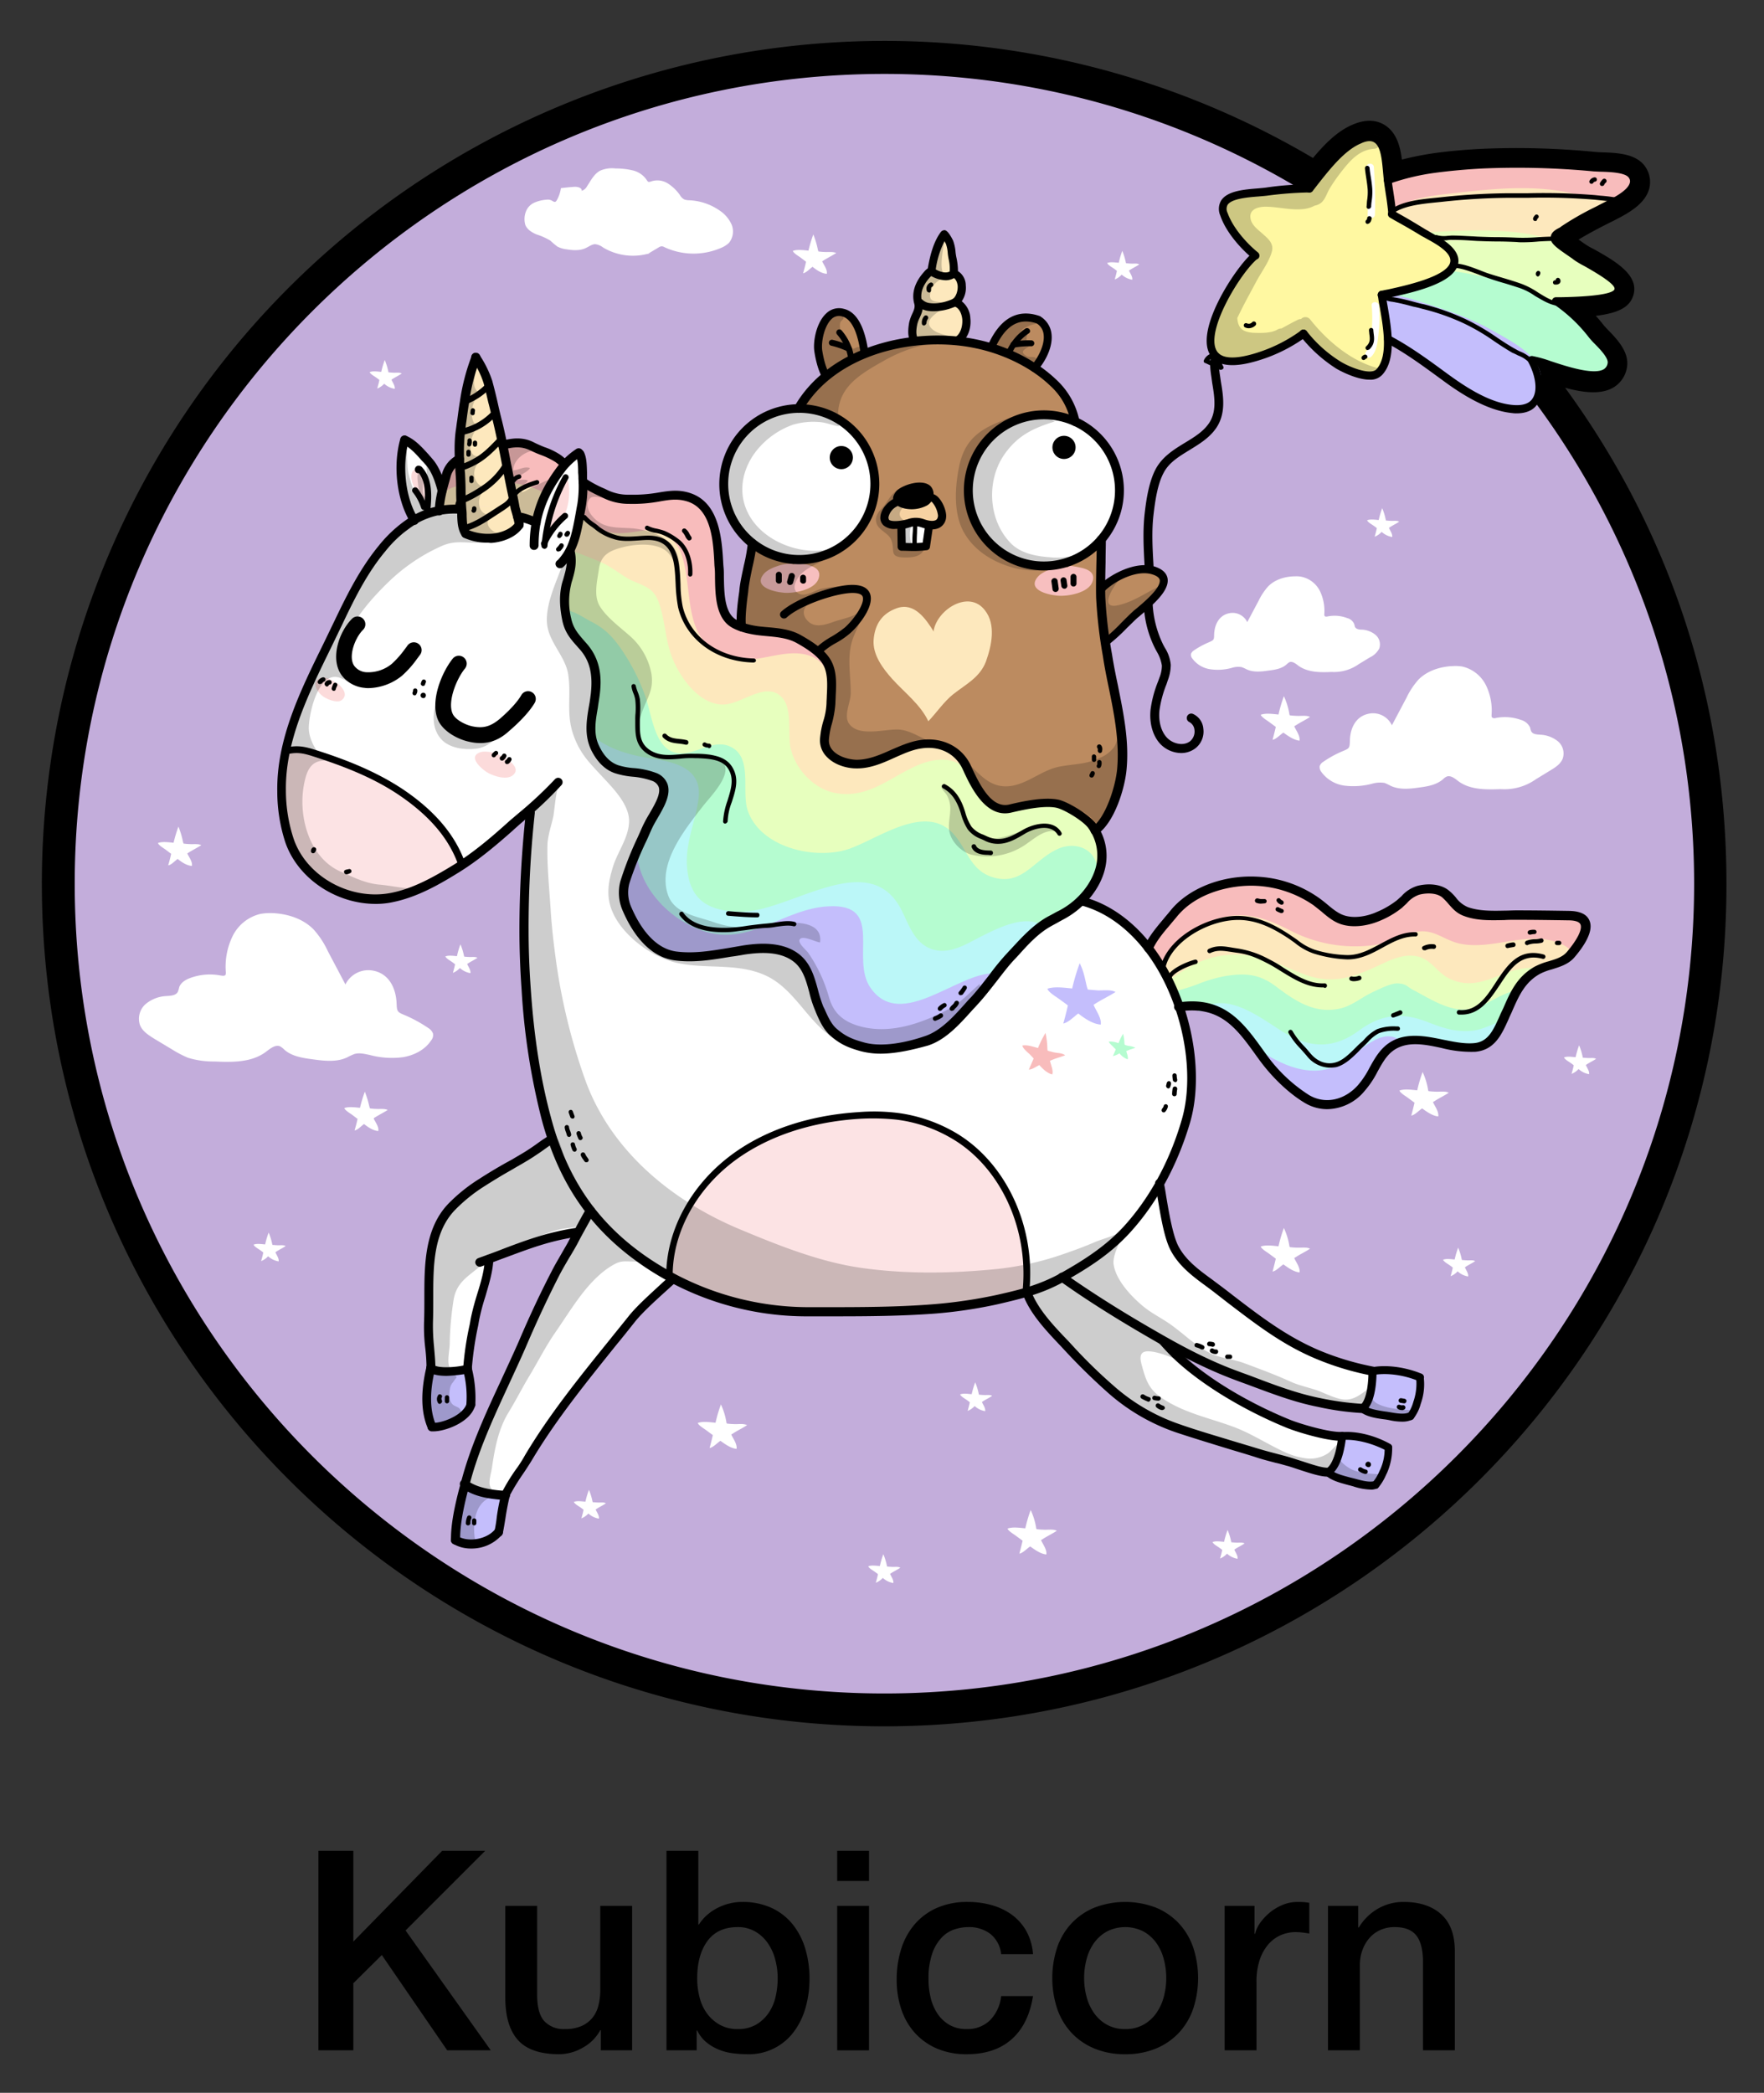 <svg viewBox="70.06 5.06 654.88 776.88" xmlns="http://www.w3.org/2000/svg"><rect x="70.06" y="5.06" width="654.88" height="776.88" fill="#333333" stroke="none"/><title>Kubicorn</title><defs><style>.cls-2{fill:#c3addb}.cls-4{fill:#f8bcbc}.cls-5{fill:#fde8bd}.cls-6{fill:#e7ffbe}.cls-7{fill:#b5fcd0}.cls-8{fill:#c4befc}.cls-10{fill:#bbf7f8}.cls-11{fill:#fff}.cls-15{fill:#fcdbdb}.cls-17{opacity:.2}.cls-18{fill:#050505}</style><clipPath id="clip-path"><circle cx="398.4" cy="333.1" r="304.4" fill="none"/></clipPath></defs><path id="layer_8" d="M398.4 645.9c-172.7 0-312.8-140-312.8-312.8A312.838 312.838 0 0 1 557.5 63.7c4.2-5 9-10 14.8-12.4 5.6-2.4 9.4-1.3 11.7.1 4.5 2.7 5.9 8 6.5 12.9a115.046 115.046 0 0 1 11.4-2.3c5.6-.8 12.1-1.4 18.5-1.7a298.527 298.527 0 0 1 42.3 1.2c.5 0 1.3.1 2.1.1 5.5.2 13 .4 16.3 5.7a9.941 9.941 0 0 1 1.2 7.9c-1.6 5.6-7.5 8.9-13 11.7l-1 .5-2.4 1.2c-3.3 1.7-6.7 3.5-9.8 5.4l.3.2c1 .7 1.7 1.2 2.3 1.6a22.651 22.651 0 0 0 3 1.7c8 4.5 17.8 10 14.4 18.1-1.7 4-6.2 5.8-13.6 6.7 1 1.1 2.1 2.4 3.1 3.7.3.3.9 1 1.5 1.6 3.3 3.4 7.8 8.1 7 13.6a10.63 10.63 0 0 1-4.9 7.6c-4.7 2.9-11.5 2-18.1.2 39.2 53.6 59.9 117 59.9 184.1.2 172.7-139.9 312.7-312.6 312.8zm0-616.5c-167.7 0-303.7 136-303.7 303.8a303.928 303.928 0 0 0 88.9 214.7c118.6 118.6 310.9 118.6 429.5 0a304.271 304.271 0 0 0 89-214.7c0-68-21.9-132.2-63.3-185.6a3.805 3.805 0 0 1-.8-1.7 17.102 17.102 0 0 0-.9-3 4.574 4.574 0 0 1 2.5-5.9 4.424 4.424 0 0 1 3-.1 37.878 37.878 0 0 1 3.6 1.2c5 1.7 15.4 5.1 18.4 3.2a1.525 1.525 0 0 0 .7-1.2c0-1.3-3.2-4.5-4.6-6a18.985 18.985 0 0 1-2-2.2 67.65 67.65 0 0 0-9.5-9.8 4.678 4.678 0 0 1-.7-6.4 4.875 4.875 0 0 1 3.4-1.7c10.2-.3 14-1.2 15.5-1.8-1.8-2.1-7.9-5.5-10-6.7a29.59 29.59 0 0 1-4.2-2.6c-.3-.2-1-.7-1.7-1.2-4.7-3.2-6.2-4.5-6.9-6.1a1.446 1.446 0 0 1-.2-.7c-1-3.8 2.2-5.6 3.5-6.3a8.79 8.79 0 0 0 1-.6 111.475 111.475 0 0 1 13-7.4l2.3-1.2 1.1-.6c2-1 7.8-3.9 8.4-6a.726.726 0 0 0-.1-.6q-.9-1.2-9-1.5c-1 0-1.9-.1-2.6-.1a297.027 297.027 0 0 0-41.1-1.1c-6.1.3-12.3.9-17.6 1.6a89.238 89.238 0 0 0-15.3 3.5 4.481 4.481 0 0 1-5.7-2.9 2.96 2.96 0 0 1-.2-1c-.1-.6-.1-1.1-.2-1.7-.3-3.2-.7-8.6-2.5-9.7-.6-.4-1.9-.2-3.5.5-4.8 2-9.5 7.4-13.8 12.8a4.476 4.476 0 0 1-5.9 1 301.344 301.344 0 0 0-157.8-44.2z" data-name="layer 8"/><g id="BACKGROUND"><circle cx="398.4" cy="333.1" r="304.4" class="cls-2"/><g clip-path="url(#clip-path)"><path d="M40-39.3h723.8v723.8H40z" class="cls-2"/></g><path d="M398.4 641.3c-170.2 0-308.2-138-308.2-308.2a308.632 308.632 0 0 1 90.3-218c120-120.8 315.1-121.4 435.9-1.4s121.4 315.1 1.4 435.9a18.484 18.484 0 0 1-1.4 1.4 305.783 305.783 0 0 1-218 90.3zm0-608.8c-165.8 0-300.6 134.9-300.6 300.6s134.9 300.6 300.6 300.6S699 498.9 699 333.1 564.1 32.5 398.4 32.5z"/></g><g id="COLOR"><path d="M586.9 71.1l9.7-2.9L611 67l20-1h19.6l17.4 2.2 5 .3 3 2v4.1l-3.8 3.8-11.2 6-12.8 7.5-.9 2.3 6 5.1 12.1 7.4 5 4.5-1.1 3.4-3.7 1.2-17.9 1.3 10.3 9.1 8.3 9.4 2 4.7-1.8 3.2-2.9 1.1-9.8-1.2-15.2-4.5 2.6 7.5-.1 5.5-2.7 3.8-3.9 1.4-11.2-2.1-13.2-7.2-17.2-12.3-8.5-4.3-2.5-55.6 5-4.5z" class="cls-4"/><path d="M591.3 80.7c5.1-2.3 11-3.1 16.4-3.7 14.8-1.7 30.3-3.5 45-.4 3 .7 6 1.3 9 1.7 1.2.1 6.1-.7 6.8.6 1.1 2.1-6 4.7-7.5 5.5l-12.8 7.5-1 2.2 6.1 5.1 12 7.4 5 4.5-1.1 3.4-3.7 1.2-17.9 1.3 10.3 9 8.3 9.4 2 4.8-1.8 3.1-2.9 1.1-9.8-1.1-15.2-4.5 2.6 7.4-.2 5.5-2.6 3.8-4 1.4-11.1-2.1-13.2-7.2-17.2-12.2c-2.5-1.3-7.8-2.4-9.6-4.2-2.3-2.3-1.4-6.8-1.6-9.8-.4-7-.1-14-.6-20.9-.4-5.2-1-8.9 2.3-13.5a21.383 21.383 0 0 1 8-6.3z" class="cls-5"/><path d="M591.2 91.3c2.4 0 4.7.2 6.4.1 13.9-.7 29.3-1.8 42.8 1.1 9.6 2.1 16.7 9 25 14.1l5 4.5-1.1 3.4-3.7 1.2-17.9 1.3 10.3 9 8.3 9.4 2 4.8-1.8 3.1-2.9 1.1-9.8-1.1-15.2-4.5 2.6 7.4-.2 5.5-2.6 3.8-4 1.4-11.1-2.1-13.2-7.2-17.2-12.2c-2.5-1.3-7.8-2.4-9.6-4.2-2.3-2.3-1.4-6.8-1.6-9.8-.3-6.1-3.7-24.8 2.5-29 1.6-.9 4.3-1.1 7-1.1z" class="cls-6"/><path d="M593.5 105.5a44.41 44.41 0 0 1 10.3-.3c11.5.7 23.1 3.9 33.9 7.8 6.9 2.5 15.3 7.7 20.2 13.2l8.3 9.4 2 4.8-1.8 3.1-2.9 1.1-9.8-1.1-15.2-4.5 2.6 7.4-.2 5.5-2.6 3.8-4 1.4-11.1-2.1-13.2-7.2-17.2-12.2c-2.5-1.3-7.8-2.4-9.6-4.2-2.3-2.3-1.5-6.8-1.6-9.7-.3-6-.6-10.4 5.2-13.9a19.085 19.085 0 0 1 6.7-2.3z" class="cls-7"/><path d="M591.4 115.4c2.7.6 5.3 1.5 8.1 2.4 7.9 2.5 16.5 5.4 23.8 9.5 12.1 6.7 25.5 13.4 15.2 28.5l-4 1.4-11.1-2.1-13.2-7.2-17.2-12.2c-2.5-1.3-7.8-2.4-9.6-4.2-2.8-2.9-2.3-12.6-2-16.3a19.938 19.938 0 0 1 10 .2z" class="cls-8"/><path fill="#bc8b60" d="M345.3 237.7l1.2-16 3.5-14.4 16.6-51.8 9.6-11.8-2.3-8.3 1.3-8.8 4.3-5.2 3.5-.3 4.1 2.9 3.3 8.3.7 4.1 10.9-3.2 9.5-1.5 15.9.1 11.5 2.6 1.6-4.8 6.8-6 6.8-.7 3.6 1.8 1.5 4.9-1.5 6.2-3.1 5.4 4.5 4.1 6.1 7.2 3.5 6.4 1.9 24.2 8.1 22.2.3 10.9v7.1l5.4-4.3 6-2.8 6.6.2 4.8 2.7-.8 4.6-4.8 5.4-15.9 14.5 3.2 17.6 2.8 17.2.2 10.7s-2.5 11.8-2.6 12.1c-.1.4-6.5 11.3-6.5 11.3l-23 1-60.5-19.1s-31.6-8.5-31.5-8.9-3.3-26.1-3.3-26.1"/><path d="M233.1 194.7c0-4.4 1.5-9.4 2.7-13.5 1.1-3.9 4.1-5.7 7.7-7 4.3-1.5 8.8-2.7 13.2-3.8 3.6-.9 7.2-1.5 11.1.5 3 1.6 6.6 2.4 9.5 4.4a25.245 25.245 0 0 1 2.5 2.1c1.3 1.2 2.7 1.6 3.8 3 .4.5.7 1 1 1.4 2.4 3.1 6.7 4.7 10.2 6.3a20.058 20.058 0 0 0 9 2 57.61 57.61 0 0 0 11-.8c4-.6 7.3-1.2 11.3.2 10.2 3.5 10.5 17.5 10.9 26.3.3 5.7-.6 15.4 4.2 19.7 2.6 2.3 8.2 3.4 11.5 3.7 4.7.4 9.7.6 13.9 2.9 3.8 2.1 8.9 5.4 10.8 9.4 1.9 4.3 1.2 9.8 1 14.4-.1 4.6-2.1 8.7-2.5 13.1-.5 6.3 6.5 9.3 11.8 9.4 8.5.1 15.6-6.1 23.9-7.4 7.2-1.1 14.2 1.9 17.3 8.8 2.8 6.3 7.9 17.1 16.1 15.1 4.9-1.2 12.5-2.8 17.4-1.8 3.2.7 10.9 5.3 13 8.4 8.6 12.4.1 26.6-11 32.7-2 1.1-3.9 2-5.9 3.2-5.2 3.1-9.1 7.7-13.2 12.1-5 5.3-8.9 11.6-13.9 17s-10.5 12.5-17.8 14.9c-7.1 2.3-16.4 4.3-23.7 2.3-4.4-1.2-7.3-2.4-10.9-5.6-2.4-2.2-3.8-5.7-5.1-8.6-2.7-6.1-2.7-14-8.3-18.6-5.4-4.4-13.1-4.1-19.6-3.1-8.5 1.3-16.7 3.3-25.3 2.3-8.9-1.1-14.8-9.5-18.1-17.1a14.63 14.63 0 0 1-.9-10.3c2.1-7.3 5.4-13.7 8.5-20.7 2.3-5.2 10.9-14.9 2.3-18.5-4.4-1.9-9.4-1.3-13.8-2.8-3.7-1.3-6.2-4.3-7.9-7.7-3.3-6.5-.8-13.3 0-20.1s.1-12.6-4.5-17.8c-2.9-3.3-5.1-5.5-6.1-10-.9-4.5-1.2-8.7-.1-13s2.6-7.6 1.3-12.6a11.964 11.964 0 0 0-4.3-7.2 30.621 30.621 0 0 0-8.2-3.8 39.409 39.409 0 0 0-7.7-1.9c-1.6-.2-3.1-.1-4.7-.2-7.7-.2-15.3-2.1-23-1.6-.2 0-.5 0-.5-.2s.3 0 .1.1z" class="cls-4"/><path d="M233.1 194.7c.8-.7.4-5 1.6-6.5 1.7-2 4.8-2.6 7.2-3.2 5.1-1.2 10.6-1 15.8-.8 11.5.3 20.1 6.7 29.1 13.4 8.5 6.3 12 6 22 4.4a12.912 12.912 0 0 1 13.9 7.9c5.5 14.1-.7 34.4 19.4 39.5 9 2.3 18.7-3.7 27.7-1.2 13.1 3.7 6.8 21.7 6.1 30.8-.5 6.3 6.5 9.3 11.8 9.4 8.5.1 15.6-6.1 23.9-7.4 7.2-1.1 14.2 1.9 17.3 8.8 2.8 6.3 7.9 17.1 16.1 15.1 4.9-1.2 12.5-2.8 17.4-1.8 3.2.7 10.9 5.3 13 8.4 8.6 12.4.1 26.6-11 32.7-2 1.1-3.9 2-5.9 3.2-5.2 3.1-9.1 7.7-13.2 12.1-5 5.3-8.9 11.6-13.9 17s-10.5 12.5-17.8 14.9c-7.1 2.3-16.4 4.3-23.7 2.3-4.4-1.2-7.3-2.4-10.9-5.6-2.4-2.2-3.8-5.7-5.1-8.6-2.7-6.1-2.7-14-8.3-18.6-5.4-4.4-13.1-4.1-19.6-3.1-8.5 1.3-16.7 3.3-25.3 2.3-8.9-1.1-14.8-9.5-18.1-17.1a14.63 14.63 0 0 1-.9-10.3c2.1-7.3 5.4-13.7 8.5-20.7 2.3-5.2 10.9-14.9 2.3-18.5-4.4-1.9-9.4-1.3-13.8-2.8-3.7-1.3-6.2-4.3-7.9-7.7-3.3-6.5-.8-13.3 0-20.1s.1-12.6-4.5-17.8c-2.9-3.3-5.1-5.5-6.1-10-.9-4.5-1.2-8.7-.1-13 1.1-4.2 2.6-7.6 1.3-12.6a11.964 11.964 0 0 0-4.3-7.2 30.621 30.621 0 0 0-8.2-3.8 39.409 39.409 0 0 0-7.7-1.9c-1.6-.2-3.1-.1-4.7-.2-7.7-.2-15.3-2.1-23-1.6 0 .1-.2.1-.4-.1.1-.2.2-.1 0 0z" class="cls-5"/><path d="M281.4 209.1c4.3 1.7 8.7 3.2 12.9 5.2 3.9 1.9 7.1 4.9 11.1 6.6 6.3 2.6 8.3 3.5 10.2 11 1.6 6.2 1.8 12.1 4.3 18 3 7.1 9.7 16.4 18.2 16.7 7.1.3 16.5-9.3 22.5-2.4 3.7 4.4 1.8 13.4 3 18.7 1.9 8 9 15.5 17.5 16.7 12.2 1.7 20.3-6.8 30.7-10.9 6.3-2.4 13.1-2.7 17.6 2.7 4.3 5.1 6.5 15.8 15.6 13.6 4.9-1.2 12.5-2.8 17.4-1.8 3.2.7 10.9 5.3 13 8.4 8.6 12.4.1 26.6-11 32.7-2 1.1-3.9 2-5.9 3.2-5.2 3.1-9.1 7.7-13.2 12.1-5 5.3-8.9 11.6-13.9 17s-10.5 12.5-17.8 14.9c-7.1 2.3-16.4 4.3-23.7 2.3-4.4-1.2-7.3-2.4-10.9-5.6-2.4-2.2-3.8-5.7-5.1-8.6-2.7-6.1-2.7-14-8.3-18.6-5.4-4.4-13.1-4.1-19.6-3.1-8.5 1.3-16.7 3.3-25.3 2.3-8.9-1.1-14.8-9.5-18.1-17.1a14.63 14.63 0 0 1-.9-10.3c2.1-7.3 5.4-13.7 8.5-20.7 2.3-5.2 10.9-14.9 2.3-18.5-4.4-1.9-9.4-1.3-13.8-2.8-3.7-1.3-6.2-4.3-7.9-7.7-3.3-6.5-.8-13.3 0-20.1s.1-12.6-4.5-17.8c-2.9-3.3-5.1-5.5-6.1-10-1.5-8 .2-18.3 1.2-26.1z" class="cls-6"/><path d="M280.3 231.6c2.9.2 6.8 3 9.4 4.3 4.7 2.4 7.6 5.3 10.7 9.7a76.133 76.133 0 0 1 9.4 18.4c2 5.9 3.2 17 9.4 19.9 7.1 3.3 14.1-4.5 21.2-2 9.5 3.5 4.8 16.4 7.2 23.9 4.7 14 25.2 18.6 37.6 14.4 11-3.8 28.5-17.2 38.9-5.5 5.1 5.7 6.1 13.2 14.2 15.9 11.2 3.7 15.5-6.5 24.7-10.5 6.3-2.7 13.7-.1 14.4 7.4.7 7.1-7.2 13.8-12.9 16.9-2 1.1-3.9 2-5.9 3.2-5.2 3.1-9.1 7.7-13.2 12.1-5 5.3-8.9 11.6-13.9 17s-10.5 12.5-17.8 14.9c-7.1 2.3-16.4 4.3-23.7 2.3-4.4-1.2-7.3-2.4-10.9-5.6-2.4-2.2-3.8-5.7-5.1-8.6-2.7-6.1-2.7-14-8.3-18.6-5.4-4.4-13.1-4.1-19.6-3.1-8.5 1.3-16.7 3.3-25.3 2.3-8.9-1.1-14.8-9.5-18.1-17.1a14.63 14.63 0 0 1-.9-10.3c2.1-7.3 5.4-13.7 8.5-20.7 2.3-5.2 10.9-14.9 2.3-18.5-4.4-1.9-9.4-1.3-13.8-2.8-3.7-1.3-6.2-4.3-7.9-7.7-3.3-6.5-.8-13.3 0-20.1s.1-12.6-4.5-17.8c-3.1-3.6-7.2-8.4-6.9-13.5.4-.3.6-.3.8-.2z" class="cls-7"/><path d="M288.8 276.8c5.5 6.1 15.4 8.7 23 9.8 8.8 1.3 19 3.7 17.6 14.8-1.1 8.7-4.9 16.1-4.3 25.3.9 12.6 8 16.6 19.7 16.8 18.3.4 47.7-24.4 59.9-.7 2.4 4.7 4.5 11.4 9.9 14 7 3.4 13.8-1.1 19.7-4.1 6-3 15.4-7.8 21.9-4.6-2.1 4.1-7.5 7.9-10.8 11.4-5 5.3-8.9 11.6-13.9 17S421 389 413.7 391.4c-7.1 2.3-16.4 4.3-23.7 2.3-4.4-1.2-7.3-2.4-10.9-5.6-2.4-2.2-3.8-5.7-5.1-8.6-2.7-6.1-2.7-14-8.3-18.6-5.4-4.4-13.1-4.1-19.6-3.1-8.5 1.3-16.7 3.3-25.3 2.3-8.9-1.1-14.8-9.5-18.1-17.1a14.63 14.63 0 0 1-.9-10.3c2.1-7.3 5.4-13.7 8.5-20.7 2.3-5.2 10.9-14.9 2.3-18.5-4.4-1.9-9.4-1.3-13.8-2.8-5-1.7-10.7-8.4-10-13.9z" class="cls-10"/><path d="M306.4 320.4c.4 13.9 12 26 24.8 30.3 17.2 5.8 29.7-8.4 46.5-9.2 21.1-1.1 7.7 19.5 15.7 30.5 11.4 15.8 32.5-6.3 46-5.6 0 3.8-5.3 7.5-7.7 10.1-5 5.4-10.5 12.5-17.8 14.9-7.1 2.3-16.4 4.3-23.7 2.3-4.4-1.2-7.3-2.4-10.9-5.6-2.4-2.2-3.8-5.7-5.1-8.6-2.7-6.1-2.7-14-8.3-18.6-5.4-4.4-13.1-4.1-19.6-3.1-8.5 1.3-16.7 3.3-25.3 2.3-9.5-1.1-15.9-9.2-18.2-18-2.1-7.3 0-15.4 3.6-21.7z" class="cls-8"/><path d="M464.5 344.3c-1.9 1.1-4 2-5.9 3.2-5.2 3.1-9.1 7.7-13.2 12.1-5 5.3-8.9 11.6-13.9 17s-10.5 12.5-17.8 14.9c-7.1 2.3-16.4 4.3-23.7 2.3-4.4-1.2-7.3-2.4-10.9-5.6-2.4-2.2-3.8-5.7-5.1-8.6-2.7-6.1-2.7-14-8.3-18.6-5.4-4.4-13.1-4.1-19.6-3.1-8.5 1.3-16.7 3.3-25.3 2.3-8.9-1.1-14.8-9.5-18.1-17.1a14.63 14.63 0 0 1-.9-10.3c2.1-7.3 5.4-13.7 8.5-20.7 2.3-5.2 10.9-14.9 2.3-18.5-4.4-1.9-9.4-1.3-13.8-2.8-3.7-1.3-6.2-4.3-7.9-7.7-3.3-6.5-.8-13.3 0-20.1s.1-12.6-4.5-17.8c-2.9-3.3-5.1-5.5-6.1-10a27.237 27.237 0 0 1-.1-13c.7-2.5 2.1-5.7 1.8-8.3-.3-1.9-2.1-3.5 0-5.2l3-10.6 1.5-11.2-.6-11.9-2.8-1.3-6 7.1-3.9 7.5c-.5 1-6.6 10.1-4 10.6a63.345 63.345 0 0 1-10.6-2.7 40.38 40.38 0 0 0-4.5-1.6 20.864 20.864 0 0 0-5.6-.4h-12.8a3.508 3.508 0 0 1-2.7-.8c-.9-1.1 0-2.7.5-4.1 1.3-3.7-1.2-7.8-2.9-11-1.8-3.4-5.7-5.8-8.6-8.3a1.612 1.612 0 0 0-.7-.4c-.6 0-.9.8-1 1.4-.8 4.9-1.7 9.9-.8 14.7.8 4.1 2.8 7.9 3.6 12a3.408 3.408 0 0 1 0 2c-.4 1.3-1.7 2.1-2.9 2.8-11.6 6.6-18 20.9-23.7 32.5l-9.2 19-8.1 19.4-2.9 10.6 2.6-.7 12.6 2.4 7.9 3.5 14.3 6.8 10.8 7.3 8.1 8 5.6 8.1 3.3 6.9 14.1-9.8 11.9-11.4-2 8.1-.8 40.7 3.7 44.6 4.7 22.6 1.9 7.4-11.8 6.9-19.5 12.2-8.1 6.3-3.5 8.6-2.6 13.2-.3 16.4.2 16.2.6 4.6 5.6 1.1 8-.7 2.4-16.6 4.6-17.5 1-6.7 16.7-6.1 15.3-4.1v3.6l-12.8 22.6-14.8 32.6-10.7 25.6-2.7 9.4 4.5 2.3 8 1.8h2.5l6.4-10.5 16.4-24.4 14.8-19 14.2-16.9 8.9-8.3 1.5-1.4 10.2 4.7 16.7 5 23.7 2.5h19.1l17-.5 21-1.9 13.8-2.5 9.7-2.5 2.3 4.9 8.3 10.6 12.4 12.9 12.3 11 11.8 7.4 10.9 4.4 16.4 5.2 19.9 6.1 15.2 4.5h3.3l2.7-5.3 1.7-8.1-7.7-1-24.5-9.3-18.3-11-11.5-9.5-1.1-2.9 9.3 4.9 15 6.5 15 5.5 10.3 3.2 10.3 2.1 9.8 1.2 2.2-1.2 2.1-5.8.6-6.9-14.2-3.8-21.8-10.8-31.3-23.3-6.4-8-4.6-22.4 4.1-11.3 5.4-15.6 1.4-13.7-1.1-12.7-5.5-19.3-7.6-13.9-8-9.3-11.9-8.1a17.605 17.605 0 0 0-5.4-2c-3.2-.1-5.4 3-8.3 4.6z" class="cls-11"/><path fill="#f6d2a2" d="M399.9 194.6c-1 1-2.1 2.4-1.6 3.7a9.089 9.089 0 0 0 7.2 1c.8-.2 1.6-.5 2.4-.7 2.7-.6 5.4.3 8.1.8 1.4.2 3 .2 4-.8s.7-2.9-.1-4.2c-.7-1.3-1.9-2.3-2.5-3.6-.3-.6-.6-1.3-1.2-1.3-.6-.1-1.2.7-1.7 1.2-1.3 1.3-3.4 1.4-5.2 1-1.7-.3-3.9-1.4-5.5-.6-1.6.5-2.9 2.5-3.9 3.5z"/><path d="M404.6 206.8a.75.75 0 0 0 .1.5c.2.3.6.3.9.3l5.9-.1a3.221 3.221 0 0 0 2.3-.6c.8-.8.5-2 .6-3.1s.6-2.3.6-3.4a.601.601 0 0 0-.1-.4 1.38 1.38 0 0 0-.4-.3c-2.6-1-5.5-.6-8.2 0-.5.1-1.3.1-1.5.5a5.524 5.524 0 0 0 .1 2.2c-.2 1.6-.2 3-.3 4.4z" class="cls-11"/><path d="M403.5 189a3.238 3.238 0 0 0 1.4 3.8 4.986 4.986 0 0 0 2.4.3 23.581 23.581 0 0 0 2.8-.4 6.66 6.66 0 0 0 3.3-1.5 9.156 9.156 0 0 0 1.8-3.2 2.353 2.353 0 0 0 .2-.8 1.383 1.383 0 0 0-1.1-1.2c-2-.9-4.2.2-6.3.3-1.9.1-3.8.6-4.5 2.7z"/><path fill="#fce3e4" d="M176.3 283.5c-3.2 7.4-2.5 15.7-1.5 23.7.5 4 1 8.1 2.7 11.7 1.6 3.3 4.1 6 6.6 8.7.9.9 1.8 1.9 2.7 2.8a27.848 27.848 0 0 0 3.4 2.6 38.677 38.677 0 0 0 21 5.8c8.2-.4 18.4-3.4 25-8.4l1.8-1.3a17.766 17.766 0 0 0 3.5-3.2l-3.2-6.4-5.6-8.1-6.2-6.5-6.3-5.1-12-6.5-8.7-4.1-10.9-3.8-8-1.8zM451 483.1c1.8-21.8-7.8-45.5-27.3-56.8a55.206 55.206 0 0 0-20.6-6.9 69.35 69.35 0 0 0-14.4-.3C372 420.2 355.3 425 342 435s-22.9 25.7-23.4 42.4c-.1 2.6 3.2 3.5 5.6 4.5a156.84 156.84 0 0 0 16.2 5.9c10.9 3 22.2 3.7 33.5 4.2 18.8.8 37.7 1.3 56.1-2.3 6.4-1.3 12.8-3.1 19.1-4.9 1-.4 1.8-.4 1.9-1.7z"/><path d="M592.2 513.7c1.9.3 4 .8 4.8 2.5s0 3.5-.6 5.2a30.83 30.83 0 0 0-1.9 8.5 1.384 1.384 0 0 1-1.5 1.5 35.326 35.326 0 0 1-13.7-1.2c-1.2-.4-2.6-1.1-2.6-2.3a2.976 2.976 0 0 1 .5-1.5c1.7-3.4 1-9 3.4-11.9 2.4-2.7 8.4-1.3 11.6-.8zm-27.4 34.7c-.6 1-1.4 2.1-1 3.2a3.227 3.227 0 0 0 2.2 1.6c2.5.9 4.9 1.7 7.4 2.5a18.897 18.897 0 0 0 4.1 1 5.464 5.464 0 0 0 1.8-.1 5.071 5.071 0 0 0 1.6-.9 11.31 11.31 0 0 0 2.6-2.3 8.056 8.056 0 0 0 1.4-3.3c.3-1.1.5-2.2.7-3.3.2-1.8.1-4-1.3-5.1a4.551 4.551 0 0 0-1.9-.8c-2.4-.6-5-.5-7.3-1.2a24.172 24.172 0 0 0-4.6-1.3c-1.3-.1-1.7.4-2.2 1.6-1.2 2.7-1.8 5.8-3.5 8.4zm-326.2 25.5a4.477 4.477 0 0 0 .4 2 4.27 4.27 0 0 0 3 1.6 20.438 20.438 0 0 0 9.5-.8 7.328 7.328 0 0 0 3.9-2.6 8.902 8.902 0 0 0 1.1-3.6l1.1-7.5a2.016 2.016 0 0 0-.2-1.7 1.456 1.456 0 0 0-.9-.6 31.264 31.264 0 0 0-5.2-1.6l-7.2-1.8c-.8-.2-1.4-.5-2.1.1s-1 2.4-1.2 3.1a36.266 36.266 0 0 0-2.2 13.4zm-10.2-56.4a17.062 17.062 0 0 0-.3 4.5 52.047 52.047 0 0 0 1.4 10.4 2.628 2.628 0 0 0 .7 1.5 2.846 2.846 0 0 0 2.7.2 32.802 32.802 0 0 0 11.4-5.6 2.765 2.765 0 0 0 1.1-1.3 3.284 3.284 0 0 0 .1-1.7c-.3-3.4-.8-6.9-1.3-10.3a1.71 1.71 0 0 0-1.7-1.8 1.269 1.269 0 0 0-.6.1c-3.1 0-6.1.2-9.2.4-2.7.3-3.6.8-4.3 3.6z" class="cls-8"/><path d="M246.4 138.4l4.4 4.7 3.1 14.9 4.6 21 3.5 17 .3 4.5-3.8 2.8-7.7 1.7-8.1-1.8-1.5-11-.6-22.6 1.2-15.4 3.5-12.5 1.1-3.3z" class="cls-5"/><path d="M505.7 344.5c7.1-8.8 19.9-12.7 31-12.1a41.74 41.74 0 0 1 21.9 7.5c3 2.1 6.1 5.5 9.8 6.7 4.2 1.5 9.5.5 13.5-1.2a33.678 33.678 0 0 0 7.8-4.5c2.3-1.9 3.9-4.3 7-5.1s7.4-.8 10.1 1.4c2.6 2.2 3.9 5.2 7.6 6.6 5.9 2.1 12.6 1.3 18.5 1.3 6.5 0 13.1.1 19.6.2 11.1.2 4.9 9.5.7 14.4-3.2 3.8-8.6 3.6-12.5 5.8-7 3.9-9 10.6-12.2 17.4-2.4 5.2-4.5 10.7-11.1 11.3-8.9.7-18.6-4.6-27.1-2.1-8.7 2.6-9.5 11.4-15 17.2-5.3 5.7-13.2 7.9-20.1 3.9-6.2-3.6-12.4-10-16.5-15.7-3.9-5.4-7.7-11.4-13.4-15.2a20.68 20.68 0 0 0-9.3-3.5c-3.4-.5-8.4 1.5-10-2.2a27.927 27.927 0 0 1-1-3.9c-.7-2.7-2.4-5-3.8-7.4-1-1.7-2-3.5-2.9-5.3-1.1-2.2-2-3.4-.6-5.5 2.5-3.7 5.4-6.8 8-10z" class="cls-4"/><path d="M508.1 355.3a29.788 29.788 0 0 1 13-8.9c10.9-3.6 18.9-.6 28.6 4.4a52.29 52.29 0 0 0 31.1 5c5.7-.8 10.9-4.6 16.5-5s9.2 3.3 14.5 4.5c12.1 2.7 25-4.8 36.7-.3 12 4.6-3.3 8-7.8 10.5-7 3.9-9 10.6-12.2 17.4-2.4 5.2-4.5 10.7-11.1 11.3-8.9.7-18.6-4.6-27.1-2.1-8.7 2.6-9.5 11.4-15 17.2-5.3 5.7-13.2 7.9-20.1 3.9-6.2-3.6-12.4-10-16.5-15.7-3.9-5.4-7.7-11.4-13.4-15.2a20.68 20.68 0 0 0-9.3-3.5c-3.4-.5-8.4 1.5-10-2.2a27.927 27.927 0 0 1-1-3.9c-1.9-7.1-4-8.4.9-14.9.8-.9 1.5-1.7 2.2-2.5z" class="cls-5"/><path d="M513.1 364c12.7-5 26.7-1.9 39.5 3.7 9.5 4.2 19.5 7.2 29.3 2.7 3.6-1.6 9.5-6.4 13.5-5.9 4.2.5 6.5 6.1 10.3 8.3 7.9 4.5 14.7 2.3 21.1-2.8 4.9-3.9 8.4-4.1 14.4-5-6.3.9-10.3 13.2-12.5 17.8-2.4 5.2-4.5 10.7-11.1 11.3-8.9.7-18.6-4.6-27.1-2.1-8.7 2.6-9.5 11.4-15 17.2-5.3 5.7-13.2 7.9-20.1 3.9-6.2-3.6-12.4-10-16.5-15.7-3.9-5.4-7.7-11.4-13.4-15.2a20.68 20.68 0 0 0-9.3-3.5c-9-1.2-9.6-.1-11.6-10a39.161 39.161 0 0 1 8.5-4.7z" class="cls-6"/><path d="M512.8 363.4a33.92 33.92 0 0 1 18.2-3.9c9.5.4 15.6 4.6 24.3 7.6 10.6 3.6 18.4.2 28.2-4.4 4-1.9 8.6-3.7 13.2-2.5 4.9 1.3 7 6 11.4 8.1 11.9 5.8 20-4.8 31.9-3.9-6.2 3.8-8.5 12.2-11.4 18.3-2.4 5.2-4.5 10.7-11.1 11.3-8.9.7-18.6-4.6-27.1-2.1-8.7 2.6-9.5 11.4-15 17.2-5.3 5.7-13.2 7.9-20.1 3.9-6.2-3.6-12.4-10-16.5-15.7-3.9-5.4-7.7-11.4-13.4-15.2a20.68 20.68 0 0 0-9.3-3.5c-9-1.2-9.6-.1-11.6-10a97.304 97.304 0 0 1 8.3-5.2z" class="cls-6"/><path d="M515.2 370.2a52.564 52.564 0 0 1 10.3-2.9c7.4-1.1 12.3-.5 18.2 3.9 7 5.3 14.3 10.3 23.6 8.3 4.7-1 8-4.1 12.5-6.2 2.4-1.1 6.6-3.3 9.2-3.2 3.4.2 3.2 1.2 6 2.6 5.7 3 12.7 7.6 19.4 7.1 7.2-.5 12.9-6.7 19.8-7.2-1.1 6.3-10 20.8-16.9 21.4-8.9.7-18.6-4.6-27.1-2.1-8.7 2.6-9.5 11.4-15 17.2-5.3 5.7-13.2 7.9-20.1 3.9-6.2-3.6-12.4-10-16.5-15.7-3.9-5.4-7.7-11.4-13.4-15.2a21.127 21.127 0 0 0-9.3-3.5c-4.2-.6-9.5-.1-9.6-5.6a65.79 65.79 0 0 0 8.9-2.8z" class="cls-7"/><path d="M518.3 378.4c9.4-3.9 20.6 5.1 28.2 9.8 10 6.1 18.7 6.3 28.1-.6 8.2-6 15.8-6.9 25.3-3.2 5.4 2.1 10.4 3.9 16.5 3.3 4.7-.4 8.3-3.1 12.5-3.8-3.9.6-5.4 9.8-11.5 10.3-8.9.7-18.6-4.6-27.1-2.1-8.7 2.6-9.5 11.4-15 17.2-5.3 5.7-13.2 7.9-20.1 3.9-6.2-3.6-12.4-10-16.5-15.7-6.3-8.9-12.1-18-23.9-17a14.148 14.148 0 0 1 3.5-2.1z" class="cls-10"/><path d="M539.1 395.9c8.5 5.3 18.6 9.4 28.5 4.2 5.9-3.1 16.4-15.9 23.3-7.6-2.6 1.6-5.4 2.5-7.7 4.7-3.3 3.3-4.5 8.5-7.7 12-5.3 5.7-13.2 7.9-20.1 3.9-3.9-2.3-17.9-11.8-16.3-17.2z" class="cls-8"/><circle cx="457.6" cy="187.1" r="28.1" class="cls-11"/><circle cx="366.8" cy="184.7" r="28.1" class="cls-11"/><path d="M413.3 108.5c-1.1 1.5-2.5 2.9-2.7 4.8-.2 1.8.7 3.7.4 5.5a9.173 9.173 0 0 1-.9 2.3q-1.2 2.7-2.1 5.4c-.4 1.2-.6 2.7.3 3.5a3.722 3.722 0 0 0 2 .7c2.8.4 5.6.7 8.4 1 2.2.2 4.5.3 6.4-.7a7.309 7.309 0 0 0 3.6-6.2 12.266 12.266 0 0 0-2.3-7.1 1.845 1.845 0 0 1-.5-1.2 1.374 1.374 0 0 1 .5-.8 5.47 5.47 0 0 0 .2-5.9c-.5-.8-1.2-1.4-1.6-2.2a9.238 9.238 0 0 1-.8-2.7c-.5-2.8-.8-5.7-1.4-8.5-.5-2.2-1.7-2.9-3.3-.9-1.4 1.8-1.9 4.5-2.7 6.6a35.929 35.929 0 0 1-3.5 6.4z" class="cls-5"/><path fill="#fff8a1" d="M553.9 128.9l6.3 6.7 9.4 6.5 5.8 2.1h5.5l2.4-2.6 2-7.9-2.3-19.1 8.7-2 14-5.1 4.4-3.4-1.3-5.7-7.7-5.7-14.2-8.3-1.5-11.3-2.4-14.6-2.6-2.6-5.7.9-7.2 5-10.4 11.9-2.5 1.3-16 1.2-10.5.9-3.5 3.4-.5 3 2.6 5.8 6.4 7.9 3 2.7-9.1 11.7-5.8 11.8-1.6 8.5 1.4 4.6 2.8 2 4.3.6 7.4-1.3 9.9-3.8 8.5-5.1z"/><path d="M578.2 270a7.73 7.73 0 0 1 8.6 4.3l5.4-10.2a28.695 28.695 0 0 1 4.5-6.8c3.4-3.4 8.4-4.9 13.2-5a16.154 16.154 0 0 1 3.1.2 13.146 13.146 0 0 1 8.7 6.9 21.428 21.428 0 0 1 2.1 11.1 2.202 2.202 0 0 0 .1.8 1.384 1.384 0 0 0 1.4.3 17.638 17.638 0 0 1 9.4.7 5.34 5.34 0 0 1 3.4 2.8 7.363 7.363 0 0 0 .4 1.4c.6 1.2 2.2 1.2 3.5 1.3a11.157 11.157 0 0 1 6.5 2.5 5.933 5.933 0 0 1 1.7 6.4c-.8 2-2.7 3.2-4.5 4.3l-5.4 3.3a20.31 20.31 0 0 1-13.1 3.7c-5.5.2-11.4.3-15.8-3-1.3-1-2.9-2.3-4.4-1.6a4.701 4.701 0 0 0-1.2.9c-2.4 2.1-5.7 2.7-8.9 3.1-3.5.5-7.2.9-10.5-.6a24.036 24.036 0 0 0-2.3-1.1 10.714 10.714 0 0 0-4.7.3 26.97 26.97 0 0 1-10.2.7 12.66 12.66 0 0 1-8.6-5.1 2.863 2.863 0 0 1-.6-2.2 3.168 3.168 0 0 1 1.4-1.6 38.798 38.798 0 0 1 6.9-3.8c2.6-1.1 2.8-1.1 2.9-3.7 0-4.6 2-9.3 7-10.3zm-51.8-37.3a6.045 6.045 0 0 1 6.7 3.3l4.2-7.9a23.192 23.192 0 0 1 3.5-5.3c2.6-2.7 6.5-3.8 10.2-3.8a9.738 9.738 0 0 1 2.4.2 9.978 9.978 0 0 1 6.7 5.3 16.962 16.962 0 0 1 1.6 8.6 1.269 1.269 0 0 0 .1.6c.2.3.7.3 1.1.2a13.005 13.005 0 0 1 7.3.6 3.837 3.837 0 0 1 2.6 2.2c.1.4.2.7.3 1.1.5.9 1.7 1 2.7 1a8.482 8.482 0 0 1 5 2 4.654 4.654 0 0 1 1.3 5 7.486 7.486 0 0 1-3.5 3.3l-4.1 2.5a15.934 15.934 0 0 1-10.1 2.9c-4.2.2-8.8.2-12.3-2.3-1-.8-2.3-1.8-3.4-1.3a5.498 5.498 0 0 0-.9.7c-1.8 1.7-4.4 2.1-6.9 2.4-2.7.4-5.6.7-8.1-.5a14.166 14.166 0 0 0-1.8-.8 7.792 7.792 0 0 0-3.7.3 19.231 19.231 0 0 1-7.9.5 10.018 10.018 0 0 1-6.7-4 2.155 2.155 0 0 1-.5-1.7 2.765 2.765 0 0 1 1.1-1.3 30.57 30.57 0 0 1 5.3-2.9c2-.9 2.2-.9 2.2-2.9.1-3.6 1.7-7.2 5.6-8zM208.7 365.4a9.465 9.465 0 0 0-10.4 5.1l-6.5-12.3a32.38 32.38 0 0 0-5.4-8.2c-4.1-4.1-10.1-5.9-15.9-6a23.081 23.081 0 0 0-3.7.3 15.51 15.51 0 0 0-10.4 8.3 25.917 25.917 0 0 0-2.5 13.4 2.768 2.768 0 0 1-.1.9c-.3.5-1.1.4-1.7.3a21.138 21.138 0 0 0-11.4.9c-1.7.6-3.5 1.7-4.1 3.4a10.928 10.928 0 0 1-.5 1.7c-.7 1.4-2.6 1.5-4.2 1.6a13.01 13.01 0 0 0-7.8 3 7.282 7.282 0 0 0-2.1 7.7c.9 2.4 3.2 3.8 5.4 5.2l6.5 3.9a41.355 41.355 0 0 0 5.9 3.1 32.474 32.474 0 0 0 9.9 1.4c6.6.3 13.8.4 19.1-3.6 1.6-1.2 3.5-2.8 5.3-2a7.55 7.55 0 0 1 1.4 1.1c2.8 2.6 6.9 3.2 10.7 3.7 4.3.6 8.8 1.1 12.7-.7a23.939 23.939 0 0 1 2.8-1.3c1.9-.5 3.8 0 5.7.4a31.891 31.891 0 0 0 12.3.8c4.1-.7 8.1-2.7 10.4-6.2a3.086 3.086 0 0 0 .7-2.6 4.097 4.097 0 0 0-1.7-2 51.62 51.62 0 0 0-8.3-4.6c-3.1-1.3-3.4-1.3-3.5-4.5-.2-5.4-2.6-11-8.6-12.2zm101.7-266l4.2-2.5a2.097 2.097 0 0 1 1.1-.4 1.93 1.93 0 0 1 1 .3 25.627 25.627 0 0 0 21 .3 9.53 9.53 0 0 0 3-1.9 6.744 6.744 0 0 0 1-6.7 12.234 12.234 0 0 0-4.5-5.3 21.284 21.284 0 0 0-11.4-3.8 5.08 5.08 0 0 1-1.7-.3 4.102 4.102 0 0 1-1.6-1.6 16.08 16.08 0 0 0-4.6-4.4 7.278 7.278 0 0 0-6.1-.7 2.92 2.92 0 0 1-.9.2c-.4-.1-.6-.5-.8-.8a8.58 8.58 0 0 0-5.2-3.5 27.044 27.044 0 0 0-6.3-.7 11.037 11.037 0 0 0-5.7.8c-2.3 1.2-3.5 3.7-4.9 5.8a3.39 3.39 0 0 1-2 1.7c.2-1.1-1.4-1.5-2.5-1.5-1.7.1-3.5.3-5.2.5a12.621 12.621 0 0 1-1.6 4.6c-.5.8-.9.5-1.5.2a3.153 3.153 0 0 0-2.3-.5 13.514 13.514 0 0 0-4.5 1.1 5.902 5.902 0 0 0-3.1 3.3 7.773 7.773 0 0 0-.2 5c.7 1.7 2.5 2.8 4.2 3.5a23.431 23.431 0 0 1 5.1 2.3 27.46 27.46 0 0 0 2.6 2.2 9.701 9.701 0 0 0 3.3 1c2.4.4 5.1.6 7.3-.5 1.1-.5 2.1-1.3 3.3-1.4a5.63 5.63 0 0 1 3 1.2 21.6 21.6 0 0 0 18.2 1.9" class="cls-11"/><path d="M435.7 231.6c4.2 5.3 2.5 13.1.4 19-2.3 6-7.4 8.4-12.2 12.2-3.4 2.7-6.3 7-9.2 10-2.9-6.2-8.9-10.7-13.4-15.7-3.4-3.8-7.4-9-6.9-14.7s3.2-9.7 8.7-11.6c6.4-2.2 10.6 3.9 13.6 8.7v-.5c1.5-7.8 13.1-15.1 19-7.4z" class="cls-5"/><path d="M272.3 204c.8-6.2 3.7-12.1 5.8-17.9 1.4-3.8 3-5 3.2 0a21.714 21.714 0 0 1-1.9 10.7c-1.6 3.9-5.5 5-7.1 7.2zm-44.2-13.2c-.1-1.6 1.5-15.6-4.1-11.6-3.5 2.6 1.3 10.7 4.1 11.6zm25.8 2.2c-9.2 0-18.5.8-27.8.6m30.4 92.5c-1.3-1.5-6.1-2.5-8.1-1.8-4.4 1.5-.6 5.3 2.1 7.2 2.2 1.5 7.6 3.4 10 1.3 3-2.6-1.5-5.4-3.3-6.9" class="cls-15"/><path fill="#f7bfbf" d="M466.5 215.7c-2.6-1-9 1.1-11 3.3-4.3 4.8 2.9 6.8 7.3 7.2 3.6.3 11.3-1 12.8-5.1 1.9-5.2-5.3-5.4-8.6-6.1m-102.2-.4c-2.6-1-9 1.1-11 3.3-4.3 4.8 2.9 6.8 7.3 7.2 3.6.3 11.3-1 12.8-5.1 1.9-5.2-5.3-5.4-8.6-6.1"/><path d="M195 258.3c1.4 1.4 4.8 4.2 2 6.6-1.8 1.5-6.1-.5-7.5-1.7-1.8-1.6-3.8-4.7-.9-6.3 2.2-1.2 5.3 1 6.9 2.1-.7-1 .6-.4-.5-.7z" class="cls-15"/><path d="M577.4 67.1a148.237 148.237 0 0 1 .4 17.6c-.1 1.7 2.7 1.7 2.7 0a171.672 171.672 0 0 0-.4-17.6c-.1-1.7-2.8-1.7-2.7 0zm1.9 51.4a50.784 50.784 0 0 1 .1 7.8c-.2 2.4-.3 7.3-2.1 9.2-1.2 1.3.7 3.2 1.9 1.9 2-2.1 2.3-5.4 2.6-8.2a54.678 54.678 0 0 0 .2-10.7c-.2-1.7-2.9-1.7-2.7 0z" class="cls-11"/><g class="cls-17"><path d="M580.8 141.5c-9.5-2.7-18.2-10.1-24.3-17.8a2.228 2.228 0 0 0-3.1-.5 1.38 1.38 0 0 1-.4.3 2.663 2.663 0 0 0-1.2.3c-2 1-4 2.1-6 3.2a2.822 2.822 0 0 0-1.5.4c-2.3 1.4-6.3 1.3-8.9 1.2-4.1-.3-5.7-1.7-6-5.5l.3-.6c2.1-4.4 4.5-8.7 6.8-13 1.8-3.4 4.9-7.5 5.8-11.3.6-2.7-1.3-4.4-3.1-6-1.6-1.5-4-3.1-4.7-5.3-1.3-4.1 2.6-5.2 5.8-5.1 5.7.1 12.8 2.4 17.8-.4a5.263 5.263 0 0 0 2.7-1.3c1.3-1.3 1.9-3.3 2.8-4.9a65.78 65.78 0 0 1 4.2-6.1c3.2-4.1 6.7-8.4 12.3-8.8 3.5-.2 3.5-5.7 0-5.4-9.6.6-16.2 9.2-20.8 16.9-.3.4-.8 1.9-1.4 2.9a2.587 2.587 0 0 0-1.4 1.1c-.1.1-.1.2-.2.3a18.436 18.436 0 0 1-4-.6c-2.3-.4-4.5.2-6.8.1-5.2-.1-9.2 1.1-16.3 1.6-3.4.2-5.9 3.9-5.3 7.6.7 4.5 5.5 8 8.3 11.2 2.5 2.9 3.2 3.8 1.2 7.1-1.4 2.4-2.9 4.7-4.3 7.1-2.8 4.7-5.6 8.8-6.4 10.5a28.123 28.123 0 0 0-1.4 3.1 16.948 16.948 0 0 0-1.6 10.3c.5 3.6 3.6 5 6.9 4.9 4.7-.1 9.4.3 13.5-1.9 2-1.1 3.8-2.2 5.7-3.4a18.555 18.555 0 0 0 8.3-4.4c6.6 7.7 14.1 13.5 23.8 16.2 3.3 1 6.2-3 2.9-4z" class="cls-18"/></g></g><g id="SHADOWS"><g class="cls-17"><path d="M420.8 93c0 2.5-3.3 14.6 1.1 14.3-2.6 1.6-5.2 2.2-6.3 5.9-1.5 5.1 3.4 3.3 6.5 4.6-1.9 2.5-10.2 5.6-6 9.4 2.6 2.4 6.5 1.8 9 4.5a54.859 54.859 0 0 0-27.1 7.4c-10.4 5.8-18.6 11.1-16.5 24.2-2.5-.3-4.8-1.5-7.7-1.6a26.614 26.614 0 0 0-9.3 1 30.216 30.216 0 0 0-14.8 11.3c-8.1 12.3-3.6 25.7 9.2 32.2 7.4 3.7 16 4.5 23.6 1.4-.6.3-1.7 2.3-2.4 2.8a20.647 20.647 0 0 1-4 2.5c-2.8 1.5-5.9 2.7-8.3 4.9-1.8 1.7-4.5 5.9-1.2 7.6 2.6 1.4 6.4-1.5 8.9-1.9 4.1-.7 8.3-1.2 12.4-.3-5.9 2.1-12.7 2.4-17.9 6.3-2.2 1.7-2 4.4.3 6.4 2.6 2.3 6.4 1 9.2 0s8.4-2 10.1-4.2c.4 4.9-2.2 7.5-3.4 12-1.6 5.9-.3 12.5-.3 18.6 0 3.5-2.7 8.2-.7 11.3 3.6 5.3 13.6 1.9 18.8 2.3 4.5.4 8.3 3.5 12.6 4.7-5.1 1.3-10 1.9-15 3.9a66.885 66.885 0 0 1-11 3.4c-7 1.4-13.9-.3-15.7-8.4-.7-3.2 1.1-7.2 1.9-10.4 1.1-4.6 1.8-8.5.7-13.3-1.9-7.6-4.7-12.8-12.2-15.2-6.7-2.1-13.7-2.2-20.6-3.2-.2 0 2.2-18.3 2.4-19.9.4-3 2.1-6.6 2-9.4-.1-2.1-2.1-3.3-3.6-5a29.879 29.879 0 0 1-6-12.4c-2.7-10.7.7-22.7 10.1-29.3 5.1-3.6 11.1-3.4 16.7-4.8.9-2.9 3.4-5.6 5.6-7.7 1.8-1.8 2.9-4.2 4.9-5.8-5.2-5.1-2.6-15.2 2.2-19.7 1.3-1.3 4.3-2.9 4.2-.2 0 .4-1.1 1.1-1.2 1.6a5.09 5.09 0 0 0 .2 3 17.563 17.563 0 0 0 2.9 5.8c2.1 2.1 2.2-.1 4.7.2.9.1 1.6 1.4 2.8 1.5 2 .1 4.7-1.4 6.7-1.8 2.8-.6 5.7-.5 8.4-1.5.3-4.5.8-6.6 3.1-10.4s-.7-3.6-.9-7.4c-.2-4 4.2-5 5.7-8 .9-1.7 0-3 .3-4.9.4-2.2 2.3-4.4 3.9-6.1" class="cls-18"/></g><g class="cls-17"><path d="M446.3 124.6c3.3-.8 7.2-1.6 10.2.5-2.2-.1-7.9 1.5-7.9 4.2a5.086 5.086 0 0 1 3.2-1c-.7 2-1.5 4.4 1.9 3.9-.6 1.9-6.8 2.8-2.2 5.2.9.5 3.7-.5 3.3 1.6-.4 2.3-3 .8-3.9.3-2-1-3.5-2.1-5.7-2.7-1.4-.4-4.3-.3-5.5-1-4-2.4 2.9-8.3 6.6-11z" class="cls-18"/></g><g class="cls-17"><path d="M457 159.2c-5.1-1.9-14.2 1.5-18.8 3.7-6.9 3.3-10.4 7.7-12 15-1.5 7.1-2.2 16.5 1 23.4 3.6 7.5 10.6 12 18.3 14.3 8.1 2.5 23.2 1.8 28.3-6.6-1.9.6-3.7 1.9-5.7 2.5a27.65 27.65 0 0 1-8.6.4c-5.1-.4-10.6-1.5-14.2-5.2-8.3-8.5-9.1-22.9-2.6-32.6 4.9-7.2 10.6-10 19-12.6" class="cls-18"/></g><g class="cls-17"><path d="M403.7 186.7c-2.5 1.4-3.4 3.3-5 5.5-1.4 2-4.1 3.7-3.3 6.9.7 2.8 4.4 3.7 5.5 6.3 1.6 3.9-1 6.4 4.7 6.6 4 .1 7.6-.5 7.9-4.9a16.027 16.027 0 0 1-4.9.5 13.117 13.117 0 0 1-.6-5.9c.5-2.1 1.2-2 3-2.8-1.8-.9-4.6.1-6-1.2-2.2-2 0-4.2 1.6-5.2-2.5.1-3.1-3.5-2.9-5.8z" class="cls-18"/></g><g class="cls-17"><path d="M479 223.5c2.5-.8 4.3-3 6.8-3.5-2.4 2.6-8.1 11.5-.5 9.7 6.4-1.5 11-5.3 16.7-7.7 0 3.9-9.3 9.2-12.1 11.8a60.883 60.883 0 0 0-8.7 10.3 68.18 68.18 0 0 1-1.4-10.1c-.1-2.2.1-6.9-.8-10.5z" class="cls-18"/></g><g class="cls-17"><path d="M425.7 285.1c7.1 5.2 11.1 14.4 22 11.2 5.4-1.6 9.8-5.4 15.4-6.6 5.4-1.1 10.3-.8 15.5-3.4a12.187 12.187 0 0 0 4.8-3.6c1.4-1.7 1.3-4 2.7-5.6 1.3 5.2 1.6 13.8-.2 18.9-1.5 4.1-3.7 8.2-5.4 12.3a15.792 15.792 0 0 1-2.5 4.6c-2.9-8.9-18.8-10.9-26.6-9.5-4.2.7-9.2 2.7-13.2 1-3-1.3-4.6-3.5-6-6.4-1.6-2.8-5.7-8-6.5-12.9z" class="cls-18"/></g><g class="cls-17"><path d="M247 140.4c-.1 3.5-2.9 9.2 1.7 10.6a8.98 8.98 0 0 0-3.4 6c-.3 2.2 0 7.2 3.5 5.3a11.43 11.43 0 0 0-4.1 8.6c0 3.1 2 4.3 4.8 3.1-.5.2-1.7 2.6-2 3.1a6.01 6.01 0 0 0-1.4 3.9c.1 2.6 1.9 5.1 4.7 5-1.6 1.8-2.9 2.8-2.9 5.6.1 3.2 1.6 4.5 4.6 4.7-1.9 1.8-1.8 4 .1 5.5 1.9 1.6 3.5 1.6 5.9 1.6-3.2 2.4-14 3.4-16.3-.8-.8-1.5-.9-4.1-1.1-5.8a51.5 51.5 0 0 1-.2-6.8c0-5.3.3-10.7.1-16-.1-3.1-.1-6.3-.1-9.5 0-3.1.8-5.9 1.2-9 .3-2.1.8-4.2 1.3-6.3.3-1.4.7-2.8 1.1-4.3.4-1.4 1.8-2.7 1.6-4.3" class="cls-18"/></g><g class="cls-17"><path d="M239.5 176c-1.6-.1-3.3 4-4 5.2a23.368 23.368 0 0 0-1.9 5 32.228 32.228 0 0 0-1.4 9.3c2.8.3 5.9-.5 8.6-1a67.647 67.647 0 0 0-1.3-18.5z" class="cls-18"/></g><g class="cls-17"><path d="M261.9 196.7a62.487 62.487 0 0 0-2.6-16.6 31.461 31.461 0 0 1-1.9-9c2.2-.4 4.1-1.1 6.3-.8 1.2.1 4.6.9 5.1 2-3.7.1-8.1 3.3-8.2 7.3 2 .1 4-1.6 6.2-.8-.9 1.7-4.1 2.3-4.7 4.4 1.2.1 2.8-.3 3.9.2-.5 1.4-3 2.5-2.2 4.4 1.2-.2 2.5-1.3 3.7-1.8a29.24 29.24 0 0 0 3.6-1.7c1.5-.8 3.2-1.2 4.7-2-.3 1.4-1.9 2.6-2.6 3.8a28.537 28.537 0 0 0-2.5 6.3c-.7 2.3-1.1 5.3-2.8 7a13.612 13.612 0 0 0-6-2.7z" class="cls-18"/></g><g class="cls-17"><path d="M287.5 185.9c1.3-.7 2.9 1.2 3.8 1.8a20.771 20.771 0 0 0 5.3 2.3c-1.9.6-6.3-1.6-7.6.2-2.4 3.1 1 7.2 3.6 8.8 4.2 2.7 10 1.6 14.6 2.5 4.6.8 10.4 2.8 13.2 7 1.3 2.1 2.9 7.1 1 9.2.1-2.3-2.2-6.6-3.9-8-4.1-3.4-11.8-2.7-16.6-1.4-5 1.3-7.8 3.1-8.5 8-.6 4.4-2.1 9.9.4 13.9s7.2 7.5 10.6 10.5a24.612 24.612 0 0 1 8.5 14.5c.9 6-1.5 8.7-3.4 14-1.5 4.1-2.5 10.9 1.2 14.1 6.7 5.7 18-.9 25.8 2.4 9.6 4.1-1.1 14.2-4.7 18.9-6.5 8.4-16.7 20.9-12.8 32.5 2.3 7.1 10.8 8.1 16.8 10.2a35.827 35.827 0 0 0 19.2 1.4c4.7-1 21.9-3.8 20.5 6.2-1.5-.1-6.1-2.6-7.4-1.3s2.3 4.1 3.1 5.3a55.114 55.114 0 0 1 7.6 16.3c1.6 5.6 4.9 8.8 10.7 10.6 11.4 3.5 23.4-.7 33.5-6 4.6-2.4 7.9-6.2 11.8-9.5 1.2 7.8-11.4 16.3-16.9 19.8-9.8 6.2-24.1 6.6-34.3 2-12.4-5.6-16.7-20.3-29.4-25.4-10.3-4.2-21.7-1.8-32.2-4.3-9.3-2.2-20.1-10.3-23.7-19.2-2.3-5.6-1.4-10.7.3-16.3s5.7-10.6 6-16.6c.3-6.3-5.7-12.4-9.9-16.9-5-5.4-8.4-8.6-10.9-15.9-2.6-7.7-.6-14.5-1.8-22.1-1.1-7-7.6-12.2-7.9-19.5-.3-6.2 2.7-13.1 4.8-18.6 1.5-4 3.5-7.5 5.2-11.3 2-4.4.3-14.3 3.6-17.3" class="cls-18"/></g><g class="cls-17"><path d="M425.4 301.3c-.9-1.6-3.6-5-5.9-4.7-.2 1.3 1.3 2.4 2 3.5a10.579 10.579 0 0 1 1.3 3.9c.3 3-.7 6-.4 9 .4 4.3 4.8 8.8 9.1 9.5a25.372 25.372 0 0 0 20.1-4.5c3.3-2.3 7.2-5.7 11.4-4-2.3-4.8-11.4-1.3-14.7-.1-6.3 2.4-14.5 4.9-19.1-1.9-2-3-.6-6.6-2.5-9.5" class="cls-18"/></g><g class="cls-17"><path d="M230 179.3c-.5-.6-1.1-1.3-1.6-1.8 0 4 .7 8 .5 12.1-3.8 1.1-.1-9.3-2.9-9.3-2 .1-.2 5.9-.6 6.9-1.2 3-2.7-2.9-3.1-4.2-1.2-3.4-1-6.9-1.2-10.5-2.9 1.9-1.7 9.7-1.4 12.6.3 2.5.7 5 1.1 7.5.3 1.4.5 4.4 1.5 5.5 1.3 1.4 2.1 0 4.2-.8 1.4-.5 4.5-1 5.5-2.3a7.457 7.457 0 0 0 .4-2.6 37.722 37.722 0 0 1 1.4-5.8 5.708 5.708 0 0 0 .4-2.9 6.602 6.602 0 0 0-4.2-4.4z" class="cls-18"/></g><g class="cls-17"><path d="M258.4 204.2c-2.1.3-4 1.5-6.2 1.9a33.86 33.86 0 0 1-7.1.4c-4.3-.2-7.3-.5-11.4 1.4a67.804 67.804 0 0 0-19.2 13c-5.7 5.5-11.5 12-15 19.1-2 4.1-4.5 11.6-.5 15.3 3.5 3.2 9.4 2.4 13.6 1.3-1.6 2.6-6.7 2.5-9.4 2.5-2.9 0-4.7-1.7-7.2-2.5-7.9-2.5-11.4 13.8-11.3 19 .1 4.1 3 9.1 6.1 11.8-5.7-.1-7.1 4.4-8 9.5-2 11.6 2.2 26.8 13.9 31.8 5 2.2 9.2 4.4 14.8 4.8 6.2.6 15.2 3.1 21 0-9.8 3.4-19.7 5.6-30.2 5.1a16.516 16.516 0 0 1-7.1-2.3c-2.7-1.5-6.1-2.2-8.6-4.1-5.4-3.9-7.4-11.1-9.2-17a65.596 65.596 0 0 1-2.9-22.9c.5-7.8 3.9-14.5 5.9-22 1-3.7 3.1-7.1 4.3-10.7 2.7-8.5 7.4-16.4 10.9-24.6.9-2.2 1.9-4.4 3-6.5 1.6-2.9 4.3-5.1 6-7.9 1.3-2 2.2-4.3 3.6-6.3a70.128 70.128 0 0 1 11.6-13.3 32.42 32.42 0 0 1 12.4-6.3 26.443 26.443 0 0 1 5.6-1.1c2.4-.1 2.9-.1 3.3 2.2.4 2.5-.5 4.9 1.7 6.6a8.91 8.91 0 0 0 4.9 1.8c2.7.4 6.8 1.1 9.3.3" class="cls-18"/></g><g class="cls-17"><path d="M234.3 260.1c-3 5.7-5.3 14-.4 19.4 3 3.3 8.6 4 12.8 3.5 4.5-.5 7.1-3.5 10.2-6.2-4.5 2.7-11.3 1.5-15.3-1.5-5.2-4-5.5-9.8-7.3-15.2z" class="cls-18"/></g><g class="cls-17"><path d="M277.6 296.7c-1 .6-1.8 9.8-2.1 11.3-.7 3.4-2.1 7.2-2.2 10.7-.2 7.7.7 16.4 1.2 24.2.4 6.6 1.2 13.2 2.1 19.7a221.48 221.48 0 0 0 10.6 43c9.3 26.2 31.7 44.8 56.6 55.4 14.5 6.1 30.4 12.5 45.9 14.7 16.8 2.4 34 2.1 50.8.4a109.652 109.652 0 0 0 24.6-5.6c3.8-1.3 7.6-2.7 11.3-4.3 3.3-1.4 7.2-2.2 10.2-4.2a23.092 23.092 0 0 0 3.9-3.1c.9-1 1.2-2.5 2.2-3.3-2.2 3.4-5.2 6.8-6.9 10.5-1.1 2.2-2.7 5.9-2.3 8.4.9 5.9 6.7 12 11.1 15.6 3.2 2.6 6.6 4.2 10 6.6 5.1 3.6 9.2 7.9 14.8 10.7 3.8 1.9 8.6 2.2 12.6 3.7 5.9 2.2 11.6 4.3 17.3 6.9 3.1 1.4 6.6 2.1 9.8 3.2 2.9 1.1 5.6 2.5 8.6 3.2 5.2 1.2 8.5-2.7 12.3-5.3-.7 2.7-1.4 5.4 1.2 6.9 2.8 1.6 6.9 2.1 10.2 2.4.7.1 2.4-.1 2.7.5.7 1.5-1.5 1.9-2.3 2.1-3.9.8-8.6-.8-12.3-2-6.1-1.9-12.8-2.6-19.2-3.7-11.7-2-22.9-6.2-34-10.4a57.991 57.991 0 0 1-10.7-5.7c-2.1-1.3-5.6-3.6-8.3-3.5-.2 3.6 4.5 7.9 7 10.1-2.9-2.1-5.4-5-8.6-6.5a34.061 34.061 0 0 0-6.8-2.3c-4.5-.9-6.3 0-5 4.7 1.4 5.1 2.4 8.7 6.9 11.9 8.3 5.9 18 7.7 27.4 11.2 6.6 2.5 12.3 6.3 18.6 9.2a26.919 26.919 0 0 0 8.8 2.5 12.145 12.145 0 0 0 7.7-2.1c1.6-1.3 3.6-4.3 5.8-4.4 0 2.1-2.2 5-1.4 7.1.4 1.1 2.9 2.8 3.9 3.3 3 1.5 7.4 1.8 10.7 1.9-.3 1.4-.5 3.3-1.9 4.2-2.3 1.5-7-1.1-9.5-2a102.748 102.748 0 0 0-11.9-3.8 70.933 70.933 0 0 1-10.9-3.1 101.203 101.203 0 0 0-16.2-5c-3.9-.9-7.7-2.3-11.6-3.5-3.8-1.3-7.6-1.2-11.5-2.2-2.7-.7-4.8-2.1-7.2-3.3-4.9-2.3-9-5.3-13.6-8-4.3-2.5-7-5.5-10.6-8.9a59.517 59.517 0 0 1-6.1-6.2c-3.3-4.3-8-7.4-11.3-11.8a52.705 52.705 0 0 1-4.3-6.2c-1.2-2.3-2.1-5.1-3.8-6.9-1.4-1.5-4.8-.5-6.7-.2-4.9.8-9.2 3-14.4 3.3-5 .2-10.1 1.1-15.1 1.6-7.4.7-15.1 1.2-22.5 1.3-3.6 0-7.2.2-10.8.4a137.764 137.764 0 0 1-21.3-.4c-6.9-.7-13.5-2.4-20.2-3.5-6-1-11.9-3.7-17.5-6.1-4.3-1.9-8.5-3.5-11.9-6.8-1.7-1.6-3.5-3.1-5.2-4.7s-3.6-3-5.4-4.4c-2-1.6-4.7-2.3-6.5-4.3-1.4-1.6-2.3-3.3-3.5-4.9-.9-1.2-2.4-1.8-3.3-3s-2.2-3-3.1-4.3c-2.4-3.3-4-7.4-5.6-11.1-1.3-3.1-3.5-5.9-4.4-9-1.2-3.9-2.1-7.9-3.3-11.8a26.117 26.117 0 0 1-1.1-6.8c-.2-3.8-1.8-7.8-2.5-11.5a131.073 131.073 0 0 1-2-13.8c-.4-4.6-.8-9-1.4-13.5s-.3-9.3-.3-14.1c0-2.5.2-4.9.2-7.3.2-7.7 1.2-15.4 1.2-23.1 0-6.2 1-12.3 1-18.5 0-3.5 2.6-3.5 4.7-5.7 2.3-2.6 4-5.1 6.6-6.7z" class="cls-18"/></g><g class="cls-17"><path d="M275.6 426.7a99.786 99.786 0 0 1-17 12.6c-7.9 4.6-16.3 7.4-22 15-7.4 10-7.1 22.2-7.7 34-.5 10.4 1.6 21 0 31.3-.5 3.2.3 5.9.4 9 .1 2.1.1 5.7 3.2 5.4 2.4-.2 8.9-1.8 8.7-4.7-.2-2.1-1.9-1.8-3.1-2.9-1.6-1.5-1.3-4.4-.9-6.3.4-1.4.8-1.5 1.5-2.6 1.1-1.6 1.1-.8.2-2.2s-2.1-2.2-2.3-3.9c-.3-2.2.3-5 .4-7.2a119.244 119.244 0 0 1 1.5-16.9c1.1-5.9 4.8-8.1 9.1-11.6a44.362 44.362 0 0 1 12.7-7.2c4.5-1.7 8.4-4 12.9-5.6a25.178 25.178 0 0 1 6.5-1.8 26.377 26.377 0 0 0 4.9-.8c4.2-1.7 3.6-6.3 1.8-9.7a87.388 87.388 0 0 1-4.8-9.7c-.7-1.8-1.2-3.8-1.9-5.6-.7-2.1-1.3-5.5-2.6-7.4" class="cls-18"/></g><g class="cls-17"><path d="M309.8 474.3c-1.7-1.1-5-.9-6.9-1-2.8-.1-4.1.6-6.5 2.1-8.6 5.6-14.4 16-20.2 24.3-3.4 4.9-6.2 10.4-9.3 15.6-2.8 4.6-5.2 9.4-8 14-3.8 6.1-5.2 13.6-6.2 20.6-.3 1.9-1 4-.9 5.9s1.9 3 2 4.7c-8.1 1.4-8.6 11.7-7 17.9a11.874 11.874 0 0 1-5.3-.5c-3.4-1.5-2.2-4.5-1.9-7.7 1.5-11.9 6.3-22.6 10.8-33.7 1.4-3.5 2.8-6.9 4.3-10.4 1.3-3.1 2.7-6.3 4.3-9.3 1.7-3.3 2.4-6.8 3.9-10.2 1.4-3.4 3.2-6.8 4.8-10 1.9-3.8 3.4-7.7 5.6-11.2a79.347 79.347 0 0 0 5.5-10.4c1.4-3.3 3.5-5.9 5.1-9 1.4-2.9 2.6-6 4.3-8.8.9-1.5 1.1-2.3 2.5-1 .7.6 1.1 2 1.6 2.8l2.7 3.9c3.1 4.4 9.3 8.6 14.2 10.7" class="cls-18"/></g></g><g id="DETAILS"><path d="M451 484.4a1.223 1.223 0 0 1-1.2-1.3c1.9-23-8.9-45.4-26.7-55.6a53.268 53.268 0 0 0-20.1-6.8 84.221 84.221 0 0 0-14.2-.3c-18.1 1.2-34 6.6-46.1 15.6-13.9 10.4-22.5 25.9-22.9 41.4a1.216 1.216 0 0 1-1.2 1.2 1.24 1.24 0 0 1-1.2-1.3c.5-16.3 9.4-32.4 23.9-43.3 12.5-9.4 28.9-14.9 47.4-16.1a72.265 72.265 0 0 1 14.7.3 57.454 57.454 0 0 1 21 7.1c18.6 10.7 29.9 34 27.9 58a1.482 1.482 0 0 1-1.3 1.1zM241.6 327.5a1.3 1.3 0 0 1-1.2-.8c-3.4-10-10.5-18.5-21.9-26.3-10.4-7.1-22.3-11.4-32.6-14.7-3.5-1.1-5.8-1.5-9.5-.6a1.174 1.174 0 0 1-1.4-1 1.226 1.226 0 0 1 .8-1.4c4.2-1.1 7.1-.6 10.9.6 10.5 3.3 22.6 7.8 33.3 15 11.9 8.1 19.3 17.1 22.9 27.5a1.31 1.31 0 0 1-.8 1.6.902.902 0 0 1-.5.1zm30.6-118.7c-.7-.1-1.2-.6-1.1-1.2a63.705 63.705 0 0 1 8-25.9 1.098 1.098 0 1 1 1.9 1.1 62.862 62.862 0 0 0-7.7 25 1.164 1.164 0 0 1-1.1 1z"/><path d="M272 208a1.11 1.11 0 0 1-1.1-1.1.901.901 0 0 1 .1-.5 32.626 32.626 0 0 1 8.1-10.7 1.134 1.134 0 0 1 1.5 1.7 29.873 29.873 0 0 0-7.6 10 1.1 1.1 0 0 1-1 .6zm-43.4-12.4h-.1a1.108 1.108 0 0 1-1-1.2c.5-5 .8-10.1-1.9-13.7a1.232 1.232 0 0 1-1-.2 1.47 1.47 0 0 1-.5-1.4 1.441 1.441 0 0 1 .9-1.1 1.76 1.76 0 0 1 1.9.7c3.7 4.2 3.5 10.4 2.9 15.9a1.268 1.268 0 0 1-1.2 1z"/><path d="M227.5 194.4a1.17 1.17 0 0 1-1.1-.8 18.04 18.04 0 0 0-3.1-5.8 1.14 1.14 0 0 1 1.8-1.4 23.237 23.237 0 0 1 3.5 6.6 1.08 1.08 0 0 1-.7 1.4h-.4zm281.1 90.2a10.92 10.92 0 0 1-7.9-3.5c-2.7-3-4-7.6-3.5-12.6A42.906 42.906 0 0 1 500 258l.5-1.4a11.66 11.66 0 0 0 .9-4.5 14.254 14.254 0 0 0-1.8-5l-.5-.9a39.539 39.539 0 0 1-4.4-16.2 1.657 1.657 0 1 1 3.3-.3 38.876 38.876 0 0 0 4 14.9l.5.9a14.427 14.427 0 0 1 2.2 6.3 16.157 16.157 0 0 1-1.1 5.8l-.5 1.5a40.927 40.927 0 0 0-2.6 9.7c-.4 4 .6 7.7 2.7 10s6.1 3.4 8.7 1.4a4.71 4.71 0 0 0 1.6-4.2 3.656 3.656 0 0 0-1.9-2.9 1.655 1.655 0 0 1 1.4-3 6.56 6.56 0 0 1 3.8 5.5 7.868 7.868 0 0 1-2.9 7.2 8.701 8.701 0 0 1-5.3 1.8zm-12-67.8a1.56 1.56 0 0 1-1.6-1.5c-.4-6.9-.7-13.2 0-19.5.6-5.3 1.6-12 4.2-16.8 2.5-4.5 6.7-7.1 10.8-9.6 3.3-2 6.4-3.9 8.5-6.7 3.4-4.4 2.5-10 1.6-15.4-.1-.7-.2-1.4-.3-2.2-.5-3.2-.9-6.8.4-8.7a1.6 1.6 0 0 1 2.3-.1 1.562 1.562 0 0 1 .4 1.9c-.3.5-.6 2 .1 6.4l.3 2.1c1 5.8 2 12.4-2.2 17.9-2.5 3.3-6 5.4-9.4 7.5-3.9 2.4-7.6 4.6-9.6 8.4-2.3 4.2-3.2 10.5-3.8 15.6-.7 6-.4 12.1 0 18.9a1.71 1.71 0 0 1-1.7 1.8zm-34.7 8a1.09 1.09 0 0 1-1.1-1l-.4-2.8a1.16 1.16 0 1 1 2.3-.3l.4 2.8a1.204 1.204 0 0 1-1 1.3h-.2zm3.3-1.2a1.172 1.172 0 0 1-1.1-.9l-.3-2a1.118 1.118 0 1 1 2.2-.4l.3 2a1.13 1.13 0 0 1-.9 1.3zm3.4-.8a1.11 1.11 0 0 1-1.1-1.1v-2.5a1.1 1.1 0 0 1 2.2 0v2.5a1.11 1.11 0 0 1-1.1 1.1zm-109.4-1.1a1.11 1.11 0 0 1-1.1-1.1v-2.2a1.1 1.1 0 1 1 2.2 0v2.2a.998.998 0 0 1-1.1 1.1zm4.2.5h-.3a1.138 1.138 0 0 1-.8-1.4l.6-2.2a1.14 1.14 0 1 1 2.2.6l-.6 2.2a1.17 1.17 0 0 1-1.1.8zm4.8-.5a1.11 1.11 0 0 1-1.1-1.1v-1.1a1.1 1.1 0 1 1 2.2 0v1.1a.998.998 0 0 1-1.1 1.1zm76.6-84.8a1.11 1.11 0 0 1-1.1-1.1.901.901 0 0 1 .1-.5 20.054 20.054 0 0 1 7-8.3 1.129 1.129 0 0 1 1.5.4.984.984 0 0 1-.3 1.4 17.629 17.629 0 0 0-6.2 7.3 1.02 1.02 0 0 1-1 .8z"/><path d="M446.3 134.1a1.11 1.11 0 0 1-1.1-1.1 1.088 1.088 0 0 1 .9-1.1 32.083 32.083 0 0 1 6.9-.5 1.105 1.105 0 1 1-.2 2.2 33.462 33.462 0 0 0-6.3.5zm-60.3 4.6a1.088 1.088 0 0 1-1.1-.9 17.252 17.252 0 0 0-4.1-8.6 1.134 1.134 0 0 1 1.7-1.5 19.795 19.795 0 0 1 4.6 9.8 1.13 1.13 0 0 1-.9 1.3z"/><path d="M385.2 135.6a.901.901 0 0 1-.5-.1 30.446 30.446 0 0 0-6-2.1 1.118 1.118 0 0 1 .4-2.2 30.37 30.37 0 0 1 6.6 2.3 1.056 1.056 0 0 1 .5 1.5 1.1 1.1 0 0 1-1 .6zm-142.5 19.7a1.11 1.11 0 0 1-1.1-1.1 1.23 1.23 0 0 1 .7-1.1 25.061 25.061 0 0 0 7.8-5.1 1.131 1.131 0 0 1 1.6 1.6 25.411 25.411 0 0 1-8.5 5.5.646.646 0 0 1-.5.2zm-2.1 11.4a1.131 1.131 0 0 1-1.2-1.1 1.188 1.188 0 0 1 1-1.2 22.124 22.124 0 0 0 12.2-6.5 1.131 1.131 0 0 1 1.6 1.6 23.324 23.324 0 0 1-13.4 7.2zm.2 13.1a1.11 1.11 0 0 1-1.1-1.1 1.084 1.084 0 0 1 .8-1.1 22.037 22.037 0 0 0 5.3-2.2c3.5-1.8 6.3-4.8 9-7.6a1.131 1.131 0 1 1 1.6 1.6c-2.7 2.9-5.8 6.1-9.6 8.1a28.653 28.653 0 0 1-5.7 2.4.367.367 0 0 0-.3-.1zm.4 12.3a1.11 1.11 0 0 1-1.1-1.1 1.23 1.23 0 0 1 .7-1.1 42.783 42.783 0 0 0 7.6-4.1 25.777 25.777 0 0 0 8.1-8 1.226 1.226 0 0 1 1.6-.4 1.135 1.135 0 0 1 .4 1.6 30.396 30.396 0 0 1-8.8 8.7 41.134 41.134 0 0 1-8 4.3 1.087 1.087 0 0 1-.5.1zm.6 10.3a1.278 1.278 0 0 1-1.2-1.1 1.088 1.088 0 0 1 .9-1.1c3.8-.8 7.2-3 10.5-5.1l4-2.6c1.5-.9 2.7-1.8 3.1-3.1a1.107 1.107 0 0 1 2.1.7c-.6 2-2.3 3.1-4 4.3l-4 2.6c-3.3 2.2-7.1 4.6-11.3 5.4zm35.5 7.4a.789.789 0 0 1-.8-.8c0-.2 0-.3.1-.4a4.35 4.35 0 0 1 .6-.7c.2-.2.3-.4.5-.6a.854.854 0 0 1 1.6.6 4.184 4.184 0 0 1-.8 1.2c-.1.2-.3.3-.4.5-.3 0-.5.2-.8.2zm3.1-5.5a.789.789 0 0 1-.8-.8.367.367 0 0 1 .1-.3 2.177 2.177 0 0 1 .5-.8.851.851 0 0 1 1.3 1.1c-.1.2-.2.3-.3.5a1.207 1.207 0 0 1-.8.3zm-2.7.5a.789.789 0 0 1-.8-.8 1.421 1.421 0 0 1 .2-.6c.1-.1.2-.2.2-.3a.825.825 0 1 1 1.6.4 1.7 1.7 0 0 1-.6 1 .599.599 0 0 1-.6.3zm-32.2-45.6h-.1c-.4-.1-.8-.5-.7-.9 0-.3.1-.7.1-1 .1-.4.5-.8.9-.7s.8.5.7.9c0 .3-.1.6-.1.9a.736.736 0 0 1-.8.8zm-1.2 11.6a.789.789 0 0 1-.8-.8v-.3a3.402 3.402 0 0 0 .1-1 .806.806 0 0 1 1.6-.2v.1a3.21 3.21 0 0 1-.2 1.7c0 .2-.3.4-.7.5zm-.3 3.8a.789.789 0 0 1-.8-.8v-1a.8.8 0 0 1 1.6 0v1a.789.789 0 0 1-.8.8zm2.4-3.7a.789.789 0 0 1-.8-.8v-.7a.8.8 0 1 1 1.6 0v.7a.86.86 0 0 1-.8.8zm-1.3 13.5a.789.789 0 0 1-.8-.8v-1.2a.8.8 0 1 1 1.6 0v1.2a.789.789 0 0 1-.8.8zm.8 11a.789.789 0 0 1-.8-.8.764.764 0 0 1 .2-.5v-.1a.825.825 0 0 1 1.6-.4 1.97 1.97 0 0 1-.3 1.5.908.908 0 0 1-.7.3zM224 263.2a.789.789 0 0 1-.8-.8.901.901 0 0 1 .1-.5.901.901 0 0 0 .1-.5.789.789 0 0 1 .8-.8.789.789 0 0 1 .8.8 2.296 2.296 0 0 1-.4 1.4.622.622 0 0 1-.6.4zm3.2 1a1 1 0 0 1 0-2 .961.961 0 0 1 .9.6 1.114 1.114 0 0 1-.6 1.4h-.3zm-.6-1zm.5-3.5h-.1c-.4-.1-.8-.5-.7-.9a3.583 3.583 0 0 1 .4-1.1.806.806 0 0 1 1.4.8c-.1.2-.1.3-.2.5a.773.773 0 0 1-.8.7zm26.3 26.5a.789.789 0 0 1-.8-.8c0-.2 0-.3.1-.4a5.731 5.731 0 0 1 1.1-1.1.806.806 0 1 1 .8 1.4 1.205 1.205 0 0 0-.5.5 1.012 1.012 0 0 1-.7.4zm3 1.2a.789.789 0 0 1-.8-.8.67.67 0 0 1 .4-.7 2.652 2.652 0 0 0 .5-.6.828.828 0 1 1 1.5.7 3.482 3.482 0 0 1-1.1 1.3.901.901 0 0 1-.5.1zm1.9 1.3a.789.789 0 0 1-.8-.8.67.67 0 0 1 .4-.7 2.651 2.651 0 0 0 .5-.6.828.828 0 1 1 1.5.7 3.482 3.482 0 0 1-1.1 1.3c-.2 0-.3.1-.5.1zM188.8 259a.789.789 0 0 1-.8-.8.764.764 0 0 1 .2-.5 2.982 2.982 0 0 1 1.7-1.2.825.825 0 0 1 .4 1.6c-.3.1-.6.5-.8.7a2.544 2.544 0 0 1-.7.2zm2.6.9a.367.367 0 0 1-.3-.1 1.005 1.005 0 0 1-.5-1.1 1.84 1.84 0 0 1 1.7-1.2.851.851 0 1 1 .1 1.7c-.1 0-.2.1-.3.2a.752.752 0 0 1-.7.5zm2.6 1.6a.789.789 0 0 1-.8-.8v-.2a10.41 10.41 0 0 1 .6-1.6.806.806 0 0 1 1.4.8 6.117 6.117 0 0 0-.5 1.2.669.669 0 0 1-.7.6zm-7.7 60.3a.789.789 0 0 1-.8-.8 1.656 1.656 0 0 1 .5-1.2.855.855 0 0 1 1.3 1.1l-.1.1a.961.961 0 0 1-.9.8zm12.4 7.8a.875.875 0 0 1-.9-.8c-.1-.5.3-.8.8-.9.3-.1.6-.1.9-.2a.79.79 0 0 1 .5 1.5 2.836 2.836 0 0 1-1.3.4z"/><path d="M260.9 189.8a.789.789 0 0 1-.8-.8.367.367 0 0 1 .1-.3c1.1-2.6 5.5-4.4 9-5.4a.825.825 0 1 1 .4 1.6c-4.3 1.3-7.2 2.9-7.9 4.5a.894.894 0 0 1-.8.4zm-.2-5.6a.789.789 0 0 1-.8-.8.601.601 0 0 1 .1-.4 4.037 4.037 0 0 1 2.6-1.8.825.825 0 0 1 .4 1.6 2.486 2.486 0 0 0-1.6 1.1.779.779 0 0 1-.7.3zm-20.8 9.3a.789.789 0 0 1-.8-.8 3.192 3.192 0 0 1 1.6-2.8 3.043 3.043 0 0 0 .8-.8.731.731 0 0 1 1.1-.2.722.722 0 0 1 .2 1.1 11.985 11.985 0 0 1-1.1 1.2c-.7.6-1 .9-1 1.4a.765.765 0 0 1-.8.9zM349.8 251c-13.9-.3-25.1-8.5-28-20.5a59.89 59.89 0 0 1-.9-8.4c-.4-8.5-.7-16.5-10.2-16.6-1.2 0-2.5.1-3.9.2-3.1.2-6.3.4-9.1-.6a19.492 19.492 0 0 1-6.4-3.3c-.5-.4-1.1-.9-1.7-1.3a15.274 15.274 0 0 1-3.3-2.9.86.86 0 0 1 1.4-1 14.753 14.753 0 0 0 3 2.6 14.1 14.1 0 0 1 1.8 1.4 18.285 18.285 0 0 0 5.9 3c2.6.9 5.6.7 8.5.5 1.3-.1 2.7-.2 4-.2 11 .1 11.5 9.7 11.8 18.2a44.474 44.474 0 0 0 .8 8.1c2.7 11.3 13.3 19 26.4 19.3a.789.789 0 0 1 .8.8c0 .4-.5.7-.9.7z"/><path d="M326.3 219.1a.817.817 0 0 1-.8-.9c.2-3.6-.8-8.5-4-11.3a20.098 20.098 0 0 0-5.4-3.3 11.068 11.068 0 0 0-2.6-.7 10.924 10.924 0 0 1-3.6-1.2.806.806 0 0 1 .8-1.4 11.244 11.244 0 0 0 3.1 1 24.541 24.541 0 0 1 2.9.8 23.945 23.945 0 0 1 5.9 3.6c3.6 3.2 4.7 8.6 4.5 12.6a.86.86 0 0 1-.8.8zm-.4-13.4a.864.864 0 0 1-.6-.3 4.194 4.194 0 0 1-.9-1.4 8.343 8.343 0 0 0-.8-1.2.86.86 0 1 1 1-1.4 4.887 4.887 0 0 1 1.4 1.8 8.795 8.795 0 0 0 .6 1 .91.91 0 0 1 0 1.2 1.33 1.33 0 0 1-.7.3zm13.4 105.1a.789.789 0 0 1-.8-.8 27.824 27.824 0 0 1 1.6-7.6c1.3-4.2 2.6-8.1.4-11.8s-7.3-3.9-11.4-4.1h-1a34.965 34.965 0 0 0-5.6.2c-3.9.3-8 .7-11.9-1.7-4.7-3-4.7-7.3-4.7-11.8v-.9a20.9 20.9 0 0 1 .1-2.5 27.66 27.66 0 0 0-.1-5 10.883 10.883 0 0 0-.7-2.4 10.273 10.273 0 0 1-.7-2.5.806.806 0 1 1 1.6-.2 14.162 14.162 0 0 0 .7 2.2 13.816 13.816 0 0 1 .8 2.7 31.282 31.282 0 0 1 .1 5.3c0 .8-.1 1.6-.1 2.4v.9c0 4.4 0 7.9 3.9 10.4 3.4 2.1 7 1.8 10.9 1.5a37.502 37.502 0 0 1 5.8-.2h.9c4.5.2 10.1.5 12.8 4.9s1.2 8.7-.2 13.1a21.999 21.999 0 0 0-1.5 7.1 1.23 1.23 0 0 1-.9.8z"/><path d="M324.8 281.5h-.2a20.022 20.022 0 0 0-2.4-.4c-2.1-.2-4.3-.5-6-2.3a.849.849 0 0 1 1.2-1.2c1.3 1.4 3 1.6 5 1.8a20.241 20.241 0 0 1 2.6.4.832.832 0 0 1 .6 1 .709.709 0 0 1-.8.7zm8.3 1.1a4.136 4.136 0 0 1-1.9-.5.79.79 0 1 1 .9-1.3 2.016 2.016 0 0 0 1.1.3.851.851 0 0 1 .1 1.7h-.2zm5.5 68.5c-6.2 0-12.8-1.4-16.3-6.4a.84.84 0 0 1 .4-1.1.796.796 0 0 1 1 .2c4.3 6.2 14.5 6 20.2 5.4 1.2-.1 2.5-.3 3.7-.5 2.3-.3 4.6-.6 7-.8 1-.1 2.1-.2 3.3-.4 2.5-.4 5-.8 7.2-.2a.825.825 0 0 1-.4 1.6c-1.9-.5-4.3-.1-6.6.2a22.099 22.099 0 0 1-3.5.4c-2.3.1-4.6.4-6.8.7-1.2.2-2.5.3-3.8.5a32.729 32.729 0 0 1-5.4.4z"/><path d="M351.2 345.6c-2.9 0-5.7-.2-8.4-.4l-2.4-.2a.817.817 0 0 1-.8-.9.882.882 0 0 1 .9-.8l2.4.2c2.8.2 5.4.4 8.3.4a.789.789 0 0 1 .8.8c0 .6-.3.9-.8.9zm89.4-27.3a10.564 10.564 0 0 1-5.2-1.3l-1.1-.5a10.893 10.893 0 0 1-5-3.6 21.217 21.217 0 0 1-2.5-5.8c-1.5-4.9-3.5-7.7-6.6-9.4a.828.828 0 0 1 .7-1.5c4.6 2.4 6.4 6.8 7.5 10.4a19.353 19.353 0 0 0 2.3 5.3 9.895 9.895 0 0 0 4.4 3l1.1.5c5.2 2.5 9 .4 13.8-2.4 4.1-2.3 11.2-3.9 14.1 1.1a.806.806 0 1 1-1.4.8c-2.4-4-8.4-2.5-11.9-.5-3.5 2.1-6.6 3.9-10.2 3.9zm-3.7 4.1c-3.3 0-5.3-.9-6.1-2.8a.854.854 0 0 1 1.6-.6c.7 1.6 3.3 1.8 5.4 1.8a.851.851 0 1 1 .1 1.7zM417.2 384a.789.789 0 0 1-.8-.8.89.89 0 0 1 .5-.8l.2-.1a5.56 5.56 0 0 0 1.7-.9.91.91 0 0 1 1.2.1.92.92 0 0 1-.1 1.2 8.422 8.422 0 0 1-2.1 1.1l-.2.1a.756.756 0 0 1-.4.1zm1.8-3.7a.789.789 0 0 1-.8-.8 1.421 1.421 0 0 1 .2-.6 6.69 6.69 0 0 1 1.9-1.4.806.806 0 0 1 .8 1.4 4.863 4.863 0 0 0-1.4 1.1.908.908 0 0 1-.7.3zm4.4 0a.789.789 0 0 1-.8-.8.764.764 0 0 1 .2-.5 5.008 5.008 0 0 1 .7-.8 3.126 3.126 0 0 0 .9-1.1.948.948 0 0 1 1.1-.5c.5.1.6.6.5 1.1a4.813 4.813 0 0 1-1.2 1.6 2.651 2.651 0 0 0-.5.6 1.394 1.394 0 0 1-.9.4zm3.3-5.8a.789.789 0 0 1-.8-.8.764.764 0 0 1 .2-.5 13.305 13.305 0 0 0 1.4-1.9.806.806 0 1 1 1.4.8 17.034 17.034 0 0 1-1.5 2.2 2.546 2.546 0 0 1-.7.2zm75-9.4h-.2a.887.887 0 0 1-.6-1c2.5-10.5 16.1-18.3 27.1-19 8.5-.5 15.6 3.4 21.4 7.3.7.5 1.5 1 2.2 1.5a21.95 21.95 0 0 0 6.5 3.7 44.34 44.34 0 0 0 12 2c4.5.1 8.4-2 12.5-4.2s8.1-4.4 13-4.3a.789.789 0 0 1 .8.8.817.817 0 0 1-.9.8c-4.3-.1-8.1 1.9-12.1 4.1s-8.3 4.5-13.3 4.4a47.495 47.495 0 0 1-12.4-2.2 22.395 22.395 0 0 1-6.9-3.9l-2.1-1.5c-5.6-3.7-12.3-7.5-20.4-7-10.3.6-23.3 8-25.6 17.7a1.15 1.15 0 0 1-1 .8zm97.1-7.3a.789.789 0 0 1-.8-.8.67.67 0 0 1 .4-.7 6.836 6.836 0 0 1 4-.7.851.851 0 1 1-.1 1.7 5.183 5.183 0 0 0-3 .5z"/><path d="M504.4 368.3a.789.789 0 0 1-.8-.8.601.601 0 0 1 .1-.4c1.5-2.7 7.2-5.1 10-5.8a.825.825 0 0 1 .4 1.6c-2.9.7-7.9 3-9 4.9a.64.64 0 0 1-.7.5zm56.6 3.3c-5.6 0-10.5-3-15.2-5.9-1.9-1.2-3.7-2.3-5.5-3.2-4.1-2.1-7.1-3.3-11.3-3.8-.7-.1-1.3-.2-2-.3-2.7-.4-5-.8-7.5.4a.828.828 0 1 1-.7-1.5c3-1.4 5.6-1 8.5-.5.6.1 1.2.2 1.9.3a35.633 35.633 0 0 1 11.9 4 45.597 45.597 0 0 1 5.6 3.3c4.7 2.9 9.6 6 15.1 5.7a.851.851 0 1 1 .1 1.7 1.487 1.487 0 0 0-.9-.2zm11.6-2.3a3.594 3.594 0 0 1-1.1-.2.828.828 0 1 1 .7-1.5 4.42 4.42 0 0 0 2-.2l.3-.1a.825.825 0 0 1 .4 1.6l-.3.1a7.467 7.467 0 0 1-2 .3zm-8.8 32.1a11.238 11.238 0 0 1-8.7-4.5c-.7-.8-1.4-1.6-2.2-2.5a27.97 27.97 0 0 1-4.5-5.9.828.828 0 0 1 1.5-.7 28.792 28.792 0 0 0 4.3 5.6c.8.8 1.5 1.7 2.2 2.5 2.5 3.1 5.9 4.5 9.3 3.6 2.8-.7 5.4-3.3 7.7-5.6.7-.7 1.3-1.3 2-1.9a9.267 9.267 0 0 0 1.4-1.4 17.04 17.04 0 0 1 4.5-3.5 17.727 17.727 0 0 1 7.2-1h.5a.8.8 0 1 1 0 1.6h-.5a15.791 15.791 0 0 0-6.5.9 13.78 13.78 0 0 0-4 3.2l-1.5 1.5c-.5.5-1.3 1.2-1.9 1.9-2.5 2.5-5.3 5.2-8.5 6a17.851 17.851 0 0 1-2.3.2zm23.5-18.6a.789.789 0 0 1-.8-.8.89.89 0 0 1 .5-.8l.6-.2c.6-.3 1.3-.5 1.9-.8a.828.828 0 1 1 .7 1.5 11.917 11.917 0 0 1-2 .8l-.5.2c-.2 0-.3 0-.4.1zm25.3-1.1h-.9a.851.851 0 1 1 .1-1.7c6.5.5 10-4.7 13.6-10.3 4.2-6.3 8.5-12.9 17.8-10.3a.825.825 0 0 1-.4 1.6c-8.1-2.2-11.9 3.5-15.9 9.6-3.7 5.5-7.4 11.1-14.3 11.1zm24.4-25.8a.789.789 0 0 1-.8-.8.89.89 0 0 1 .5-.8 9.6 9.6 0 0 1 3.3-.6 7.613 7.613 0 0 0 2.1-.3.825.825 0 0 1 .4 1.6 9.862 9.862 0 0 1-2.4.3 8.676 8.676 0 0 0-2.8.5c-.1.1-.2.2-.3.1zm-7.3 1.1a.752.752 0 0 1-.7-.5.84.84 0 0 1 .4-1.1 10.267 10.267 0 0 1 2.4-.5.817.817 0 0 1 .9.8.808.808 0 0 1-.7.9l-1.8.3a1.087 1.087 0 0 1-.5.1zm19.2-1.1h-.8a.789.789 0 0 1-.8-.8.86.86 0 0 1 .8-.8h.8a.8.8 0 1 1 0 1.6zM638 352a.789.789 0 0 1-.8-.8.871.871 0 0 1 .6-.8 5.845 5.845 0 0 1 1.9-.2.8.8 0 0 1 0 1.6 5.902 5.902 0 0 0-1.4.2zm-99.8-11.5a4.672 4.672 0 0 1-1.7-.3.854.854 0 0 1 .6-1.6h.1a4.403 4.403 0 0 0 1.6.2h.7a.8.8 0 1 1 0 1.6l-1.3.1zm7.6 3.5h-.2a7.74 7.74 0 0 1-1.6-.7.806.806 0 0 1 .8-1.4c.4.2.8.4 1.3.6a.747.747 0 0 1 .5 1 .792.792 0 0 1-.8.5zm0-3.1a.367.367 0 0 1-.3-.1 2.587 2.587 0 0 1-1.4-1.1.79.79 0 1 1 1.3-.9 1.794 1.794 0 0 0 .7.5.948.948 0 0 1 .5 1.1.792.792 0 0 1-.8.5zm-67.4-56.3h-.1a.993.993 0 0 1-.7-1 1.062 1.062 0 0 0-.1-.8.851.851 0 0 1 1.3-1.1l.1.1a2.356 2.356 0 0 1 .3 2 .789.789 0 0 1-.8.8zm-.4 5.6a.789.789 0 0 1-.8-.8.367.367 0 0 1 .1-.3 1.729 1.729 0 0 0 .1-1 .806.806 0 1 1 1.6-.2 3.194 3.194 0 0 1-.3 1.9.842.842 0 0 1-.7.4zm-1.8-2.3a.789.789 0 0 1-.8-.8v-1.2a.789.789 0 0 1 .8-.8.86.86 0 0 1 .8.8v1.2a.789.789 0 0 1-.8.8zm-.9 5.8a.789.789 0 0 1-.8-.8 1.421 1.421 0 0 1 .2-.6.758.758 0 0 0 .2-.4.825.825 0 0 1 1.6.4 2.725 2.725 0 0 1-.6 1.2.846.846 0 0 1-.6.2zm-60.4-180.1a.849.849 0 0 1-.8-.7 2.446 2.446 0 0 1 1.3-2.9.828.828 0 0 1 .7 1.5c-.5.2-.4.9-.4 1.2a.87.87 0 0 1-.7 1zm-1.8 12.3a.789.789 0 0 1-.8-.8 3.525 3.525 0 0 1 .8-2.6.86.86 0 0 1 1.4 1 2.695 2.695 0 0 0-.5 1.5 1.182 1.182 0 0 1-.9.9zm174.8-42.3a.789.789 0 0 1-.8-.8.842.842 0 0 1 .4-.7c4.3-2.5 10.4-3.1 15.4-3.6l2-.2c8.1-.9 16.2-1.4 24.4-1.5h7.8a235.643 235.643 0 0 1 25.2.7l1.9.2a57.331 57.331 0 0 1 5.8.7.863.863 0 1 1-.3 1.7c-1.8-.3-3.7-.5-5.6-.7l-1.9-.2a231.922 231.922 0 0 0-25-.7h-8q-12 .15-24 1.5l-2 .2c-5 .5-10.7 1.1-14.7 3.3a1.76 1.76 0 0 1-.6.1zM635.3 95a16.95 16.95 0 0 1-2.2-.1c-2.3-.1-4.7-.2-7-.2-2.6 0-5.2-.1-7.8-.2l-1.6-.1c-2.6-.2-5.1-.3-7.7-.3a8.084 8.084 0 0 0-1.5.1 11.313 11.313 0 0 1-4.5-.3.828.828 0 1 1 .7-1.5 9.76 9.76 0 0 0 3.8.2c.6 0 1.1-.1 1.6-.1 2.6 0 5.2.2 7.8.3l1.6.1c2.6.1 5.2.2 7.7.2 2.3 0 4.7.1 7.1.2a69.47 69.47 0 0 0 7.9-.2c1.8-.1 3.6-.2 5.5-.2a.8.8 0 0 1 0 1.6c-1.8 0-3.6.1-5.4.2q-3 .3-6 .3zm12.6 23.5h-.1c-2.8-.5-5.3-2.1-7.9-3.6a22.889 22.889 0 0 0-5.6-2.9c-2.1-.7-4.3-1.4-6.4-2s-4.2-1.3-6.2-2c-.9-.3-1.9-.7-2.9-1.1-3-1.1-6.3-2.4-9.1-2.4a.773.773 0 0 1-.8-.7v-.1a.789.789 0 0 1 .8-.8c3.2-.1 6.6 1.3 9.8 2.5 1 .4 2 .8 2.9 1.1 2.1.7 4.2 1.3 6.2 1.9s4.3 1.3 6.5 2.1a30.088 30.088 0 0 1 5.9 3.1c2.4 1.5 4.8 3 7.2 3.4.4.1.8.5.7.9a1.326 1.326 0 0 1-1 .6zm-9.9 21a1.421 1.421 0 0 1-.6-.2 11.388 11.388 0 0 0-3.8-2.3 19.994 19.994 0 0 0-2.1-1c-2.4-1.4-4.7-2.9-6.9-4.4a76.75 76.75 0 0 0-11.1-6.5 82.702 82.702 0 0 0-15.4-5.4c-1.1-.3-2.2-.6-3.3-.8-2.2-.6-4.5-1.2-6.7-1.6-.3-.1-.7-.1-1-.2a8.902 8.902 0 0 1-3.6-1.1.86.86 0 1 1 1-1.4 6.026 6.026 0 0 0 2.9.8c.4.1.7.1 1.1.2 2.3.4 4.6 1 6.8 1.6 1.1.3 2.2.6 3.3.8a89.022 89.022 0 0 1 15.7 5.6 85.397 85.397 0 0 1 11.3 6.6c2.2 1.5 4.5 3 6.8 4.3.6.3 1.2.7 1.9 1a12.995 12.995 0 0 1 4.3 2.7.91.91 0 0 1 0 1.2c-.2 0-.4.1-.6.1zm22.9-66.2a.789.789 0 0 1-.8-.8c0-.2 0-.3.1-.4a2.467 2.467 0 0 1 1.8-1.2.797.797 0 0 1 .9.7.808.808 0 0 1-.7.9.675.675 0 0 0-.6.4.867.867 0 0 1-.7.4zm3.9.8a.789.789 0 0 1-.8-.8.601.601 0 0 1 .1-.4 6.419 6.419 0 0 1 1-1.3.851.851 0 0 1 1.1 1.3 1.555 1.555 0 0 0-.6.8.91.91 0 0 1-.8.4zm-24.8 13a.789.789 0 0 1-.8-.8v-.2a3.045 3.045 0 0 1 .9-1.3.804.804 0 0 1 1.1.3.775.775 0 0 1-.2 1 1.38 1.38 0 0 0-.3.4c0 .4-.3.6-.7.6zm.9 20.6a1.033 1.033 0 0 1-.6-1.4 1.143 1.143 0 0 1 .8-.7.789.789 0 0 1 .8.8 1.606 1.606 0 0 1-.5 1.1.646.646 0 0 1-.5.2zm-.6-1.2zm7.5 4.2h-.5a.806.806 0 1 1 .2-1.6h.1a.876.876 0 0 1 .8-.9.96.96 0 0 1 .9.7 1.238 1.238 0 0 1-.3 1.4 2.144 2.144 0 0 1-1.2.4zm-69.6-28.1a.765.765 0 0 1-.8-.9c.1-.8.1-1.6.2-2.3a19.102 19.102 0 0 0 .2-4.1c-.1-1.3-.3-2.7-.5-4s-.4-2.5-.5-3.8a.876.876 0 0 1 .8-.9.96.96 0 0 1 .9.7c.1 1.2.3 2.5.5 3.7s.4 2.7.5 4.1a22.624 22.624 0 0 1-.2 4.5 14.982 14.982 0 0 0-.2 2.2 1.063 1.063 0 0 1-.9.8zm-.4 5.6a.789.789 0 0 1-.8-.8.908.908 0 0 1 .3-.7.55.55 0 0 0 .3-.5.851.851 0 0 1 1.7-.1.601.601 0 0 1-.1.4 2.143 2.143 0 0 1-.9 1.5c-.2.1-.3.1-.5.2zm0 46.8a.789.789 0 0 1-.8-.8.713.713 0 0 1 .3-.6c1.5-1.4 1.4-2.7 1.1-4.7 0-.4-.1-.8-.1-1.2a.806.806 0 0 1 1.6-.2v.1c0 .4.1.8.1 1.1.3 2.1.5 4.1-1.6 6.1-.2.1-.4.1-.6.2zm-1.5 3.7a.789.789 0 0 1-.8-.8c0-.2 0-.3.1-.4a1.99 1.99 0 0 1 1.2-.8.806.806 0 1 1 .2 1.6.842.842 0 0 1-.7.4zm-42.6-11.8a3.194 3.194 0 0 1-1.4-.3.828.828 0 1 1 .7-1.5 1.643 1.643 0 0 0 1.9-.4.851.851 0 1 1 1.3 1.1 3.58 3.58 0 0 1-2.5 1.1zm-10.4 15.5a.367.367 0 0 1-.3-.1c-1.7-.7-3.6-1.6-5.3-2.4l-.3-.1a.73.73 0 0 1-.4-1 4.521 4.521 0 0 1 2.5-2.4 2.507 2.507 0 0 0 .7-.4.86.86 0 1 1 1 1.4 2.506 2.506 0 0 1-.7.4 4.195 4.195 0 0 0-1.4.9 25.5 25.5 0 0 0 2.9 1.3 2.77 2.77 0 0 1-.1-.9.808.808 0 0 1 .7-.9.817.817 0 0 1 .9.8 5.224 5.224 0 0 0 .7 2.1.765.765 0 0 1-.4 1.1 1.69 1.69 0 0 0-.5.2zm-113.7 66.2a.86.86 0 0 1-.8-.8 42.137 42.137 0 0 1 .1-5c.1-1.2.1-2.5.1-3.7a.789.789 0 0 1 .8-.8.86.86 0 0 1 .8.8c0 1.3-.1 2.6-.1 3.8-.1 1.6-.1 3.2-.1 4.8a.962.962 0 0 1-.8.9zM233.3 526.2a.752.752 0 0 1-.7-.5 2.613 2.613 0 0 1 .1-2.7.731.731 0 0 1 1.1-.2.722.722 0 0 1 .2 1.1 1.183 1.183 0 0 0 .1 1 .84.84 0 0 1-.4 1.1.4.4 0 0 1-.4.2zm2.7-.2a.789.789 0 0 1-.8-.8v-1.4a.8.8 0 0 1 1.6 0v1.4a.789.789 0 0 1-.8.8zm7.8 45.3a.789.789 0 0 1-.8-.8 6.874 6.874 0 0 1 .5-2.4.828.828 0 1 1 1.5.7 3.233 3.233 0 0 0-.3 1.7.875.875 0 0 1-.9.8zm2.3 0a.789.789 0 0 1-.8-.8v-1a.8.8 0 0 1 1.6 0v1a.789.789 0 0 1-.8.8zM577 552.2h-.2a6.667 6.667 0 0 1-2.1-.9.828.828 0 0 1 .7-1.5c.1 0 .1.1.2.1a4.595 4.595 0 0 0 1.6.7.81.81 0 0 1-.2 1.6zm1.2-2.5a1.606 1.606 0 0 1-1.1-.5 1.03 1.03 0 1 1 1.4.4.368.368 0 0 1-.3.1zm13.2-23.7h-.1l-1.3-.2a.863.863 0 0 1 .3-1.7l1.2.2c.4.1.8.5.7.9-.1.5-.4.8-.8.8zm-.9 2.5a2.296 2.296 0 0 1-1.4-.4.828.828 0 1 1 .7-1.5h.1a1.412 1.412 0 0 0 .9.1.863.863 0 0 1 .3 1.7.614.614 0 0 1-.6.1zM516.3 506a.601.601 0 0 1-.4-.1 6.7 6.7 0 0 0-1.8-.7.825.825 0 0 1 .4-1.6 9.173 9.173 0 0 1 2.3.9.804.804 0 0 1 .3 1.1c-.1.3-.4.4-.8.4zm5.1 1.7a3.293 3.293 0 0 1-1.9-.6.851.851 0 0 1 1.1-1.3 1.486 1.486 0 0 0 .9.2.789.789 0 0 1 .8.8.896.896 0 0 1-.9.9zm-1.1-2.7h-.2a3.595 3.595 0 0 0-1.1-.2.851.851 0 1 1 .1-1.7 5.902 5.902 0 0 1 1.4.2.887.887 0 0 1 .6 1 .828.828 0 0 1-.8.7zm6.4 4.5h-1a.8.8 0 1 1 0-1.6h1a.789.789 0 0 1 .8.8.736.736 0 0 1-.8.8zm-30.3 15.9a.367.367 0 0 1-.3-.1 16.27 16.27 0 0 1-2.3-1.1.86.86 0 0 1 1-1.4 6.632 6.632 0 0 0 1.9.9.747.747 0 0 1 .5 1c-.2.5-.5.7-.8.7zm5.1 3.1h-.2a4.351 4.351 0 0 1-1.9-1 .851.851 0 1 1 1.1-1.3 6.11 6.11 0 0 0 1.4.7.887.887 0 0 1 .6 1 1.217 1.217 0 0 1-1 .6zm-1.4-3.5a8.75 8.75 0 0 1-1.6-.2.825.825 0 1 1 .4-1.6 5.067 5.067 0 0 0 1.3.2.789.789 0 0 1 .8.8.882.882 0 0 1-.9.8zm-218.8-97.9a.849.849 0 0 1-.8-.7c-.1-.3-.2-.7-.3-1a6.071 6.071 0 0 1-.5-1.8.808.808 0 0 1 .7-.9.797.797 0 0 1 .9.7v.1a6.47 6.47 0 0 0 .4 1.3 6.468 6.468 0 0 1 .4 1.3.887.887 0 0 1-.6 1h-.2zm2.1 5.5a1.02 1.02 0 0 1-.8-.5 11.766 11.766 0 0 1-.7-2 .825.825 0 0 1 1.6-.4 5.775 5.775 0 0 0 .6 1.7.84.84 0 0 1-.4 1.1.367.367 0 0 1-.3.1zm2.1-4.3a.752.752 0 0 1-.7-.5 13.36 13.36 0 0 1-.7-1.8.825.825 0 1 1 1.6-.4 4.714 4.714 0 0 0 .6 1.5.84.84 0 0 1-.4 1.1.756.756 0 0 1-.4.1zm2.2 8.2a.842.842 0 0 1-.7-.4c-.1-.2-.3-.4-.4-.6a5.968 5.968 0 0 1-.9-1.5.854.854 0 1 1 1.6-.6 7.46 7.46 0 0 0 .7 1.2c.2.2.3.5.5.7a.804.804 0 0 1-.3 1.1 1.088 1.088 0 0 1-.5.1zm-5.1-16.2a1.02 1.02 0 0 1-.8-.5c-.2-.6-.4-1.1-.6-1.7a.79.79 0 0 1 1.5-.5c.2.5.4 1.1.6 1.6a.84.84 0 0 1-.4 1.1c-.1-.1-.2 0-.3 0zm223.7-13.6a.871.871 0 0 1-.8-.6 11.019 11.019 0 0 1-.2-1.8.789.789 0 0 1 .8-.8.789.789 0 0 1 .8.8 7.719 7.719 0 0 0 .2 1.5.887.887 0 0 1-.6 1h-.2zm-.3 5.3a.817.817 0 0 1-.8-.9 13.552 13.552 0 0 1 .2-2 .863.863 0 0 1 1.7.3 11.019 11.019 0 0 0-.2 1.8.817.817 0 0 1-.9.8zm-2.2-2.9a.367.367 0 0 1-.3-.1.948.948 0 0 1-.5-1.1c.1-.2.1-.5.2-.7a.86.86 0 0 1 .8-.8.789.789 0 0 1 .8.8 2.768 2.768 0 0 1-.3 1.3.73.73 0 0 1-.7.6zm-1.7 8.9a.789.789 0 0 1-.8-.8 1.421 1.421 0 0 1 .2-.6 2.384 2.384 0 0 0 .6-1.1.79.79 0 0 1 1.5.5 4 4 0 0 1-1 1.8c0 .1-.3.2-.5.2z"/><path d="M476.1 378l.5-.3c2.5-1.6 5.1-2.8 7.6-4.4-1.9-1-4.6-.5-6.7-.6l-3.6-.3-.3-.9c-.7-2.7-1-5.4-2.7-8.9a77.924 77.924 0 0 0-2.8 9.4c-3-.3-6.7-.8-9.2.1.5 1.4 3.3 3 4.5 3.9 1.1.8 2.1 1.5 3.1 2.3-.5 2.3-1.1 4.6-1.7 6.7 1.9-.4 3.8-2.4 5.4-3.6l.2-.1c2.4 1.9 5.4 3.9 8.3 4.1.4-2.3-1.7-5.1-2.6-7.2z" class="cls-8"/><path d="M208.9 420.1l.3-.2c1.6-1 3.2-1.8 4.8-2.8-1.2-.6-2.9-.3-4.3-.4a17.851 17.851 0 0 1-2.3-.2c-.1-.2-.1-.4-.2-.6a36.176 36.176 0 0 0-1.7-5.6 52.556 52.556 0 0 0-1.8 6c-1.9-.2-4.3-.5-5.8.1.3.9 2.1 1.9 2.9 2.5s1.3 1 2 1.5c-.3 1.5-.7 2.9-1.1 4.3 1.2-.2 2.4-1.6 3.4-2.3l.1-.1c1.5 1.2 3.4 2.5 5.3 2.6.3-1.5-1.1-3.3-1.7-4.6zm-69.2-98.3l.3-.2c1.6-1 3.2-1.8 4.8-2.8-1.2-.6-2.9-.3-4.3-.4a17.851 17.851 0 0 1-2.3-.2c-.1-.2-.1-.4-.2-.6a30.832 30.832 0 0 0-1.7-5.7 52.556 52.556 0 0 0-1.8 6c-1.9-.2-4.3-.5-5.8.1.3.9 2.1 1.9 2.9 2.5s1.3 1 2 1.5c-.3 1.5-.7 2.9-1.1 4.3 1.2-.2 2.4-1.6 3.4-2.3l.1-.1c1.5 1.2 3.4 2.5 5.3 2.6.3-1.5-1.1-3.3-1.7-4.6zM375.4 102l.3-.2c1.6-1 3.2-1.8 4.8-2.8-1.2-.6-2.9-.3-4.3-.4a17.852 17.852 0 0 1-2.3-.2c-.1-.2-.1-.4-.2-.6a30.83 30.83 0 0 0-1.7-5.7 52.554 52.554 0 0 0-1.8 6c-1.9-.2-4.3-.5-5.8.1.3.9 2.1 1.9 2.9 2.5s1.3 1 2 1.5c-.3 1.5-.7 2.9-1.1 4.3 1.2-.2 2.4-1.6 3.4-2.3l.1-.1c1.5 1.2 3.4 2.5 5.3 2.6.3-1.5-1.1-3.3-1.7-4.6zm175.2 172.6l.4-.2c1.8-1.2 3.6-2 5.4-3.2-1.3-.7-3.3-.3-4.9-.4a22.75 22.75 0 0 1-2.6-.2 1.446 1.446 0 0 1-.2-.7 25.536 25.536 0 0 0-2-6.4 53.053 53.053 0 0 0-2 6.8c-2.1-.2-4.8-.6-6.6.1.4 1 2.4 2.1 3.3 2.8.8.6 1.5 1.1 2.3 1.7q-.6 2.55-1.2 4.8c1.4-.3 2.7-1.8 3.9-2.6l.1-.1c1.8 1.3 3.9 2.8 6 3 .3-1.7-1.2-3.7-1.9-5.2zm51.5 139.5l.4-.2c1.8-1.2 3.6-2 5.4-3.2-1.3-.7-3.3-.3-4.9-.4a22.75 22.75 0 0 1-2.6-.2 1.446 1.446 0 0 1-.2-.7 25.536 25.536 0 0 0-2-6.4 53.053 53.053 0 0 0-2 6.8c-2.1-.2-4.8-.6-6.6.1.4 1 2.4 2.1 3.3 2.8.8.6 1.5 1.1 2.3 1.7q-.6 2.55-1.2 4.8c1.4-.3 2.7-1.8 3.9-2.6l.1-.1c1.8 1.3 3.9 2.8 6 3 .3-1.7-1.2-3.7-1.9-5.2zM456.6 576.7l.4-.2c1.8-1.2 3.6-2 5.4-3.2-1.3-.7-3.3-.3-4.9-.4a22.744 22.744 0 0 1-2.6-.2 1.445 1.445 0 0 1-.2-.7 25.536 25.536 0 0 0-2-6.4 53.053 53.053 0 0 0-2 6.8c-2.1-.2-4.8-.6-6.6.1.4 1 2.4 2.1 3.3 2.8.8.6 1.5 1.1 2.3 1.7q-.6 2.55-1.2 4.8c1.4-.3 2.7-1.8 3.9-2.6l.1-.1c1.8 1.3 3.9 2.8 6 3 .3-1.7-1.2-3.7-1.9-5.2zm94-104.7l.4-.2c1.8-1.2 3.6-2 5.4-3.2-1.3-.7-3.3-.3-4.9-.4a22.75 22.75 0 0 1-2.6-.2 1.446 1.446 0 0 1-.2-.7 25.536 25.536 0 0 0-2-6.4 53.053 53.053 0 0 0-2 6.8c-2.1-.2-4.8-.6-6.6.1.4 1 2.4 2.1 3.3 2.8.8.6 1.5 1.1 2.3 1.7q-.6 2.55-1.2 4.8c1.4-.3 2.7-1.8 3.9-2.6l.1-.1c1.8 1.3 3.9 2.8 6 3 .3-1.7-1.2-3.7-1.9-5.2zm-209 65.5l.4-.2c1.8-1.2 3.6-2 5.4-3.2-1.3-.7-3.3-.3-4.9-.4a22.744 22.744 0 0 1-2.6-.2 1.445 1.445 0 0 1-.2-.7 25.536 25.536 0 0 0-2-6.4 53.053 53.053 0 0 0-2 6.8c-2.1-.2-4.8-.6-6.6.1.4 1 2.4 2.1 3.3 2.8.8.6 1.5 1.1 2.3 1.7q-.6 2.55-1.2 4.8c1.4-.3 2.7-1.8 3.9-2.6l.1-.1c1.8 1.3 3.9 2.8 6 3 .3-1.7-1.2-3.7-1.9-5.2zM585.7 201l.3-.2c1.2-.8 2.4-1.3 3.5-2.1-.9-.5-2.2-.2-3.2-.3-.6 0-1.1-.1-1.7-.1 0-.1-.1-.3-.1-.4a22.533 22.533 0 0 0-1.3-4.2 31.912 31.912 0 0 0-1.3 4.4c-1.4-.1-3.1-.4-4.3.1.3.7 1.5 1.4 2.1 1.8s1 .7 1.5 1.1c-.2 1.1-.5 2.1-.8 3.2a6.955 6.955 0 0 0 2.5-1.7l.1-.1a7.533 7.533 0 0 0 3.9 1.9c.2-1.1-.8-2.4-1.2-3.4zm73.1 199.4l.3-.2c1.2-.8 2.4-1.3 3.5-2.1-.9-.5-2.2-.2-3.2-.3-.6 0-1.1-.1-1.7-.1 0-.1-.1-.3-.1-.4a22.533 22.533 0 0 0-1.3-4.2 31.912 31.912 0 0 0-1.3 4.4c-1.4-.1-3.1-.4-4.3.1.3.7 1.5 1.4 2.1 1.8s1 .7 1.5 1.1c-.2 1.1-.5 2.1-.8 3.2a6.955 6.955 0 0 0 2.5-1.7l.1-.1a7.533 7.533 0 0 0 3.9 1.9c.2-1.1-.8-2.4-1.2-3.4zM434.6 525.5l.3-.2c1.2-.8 2.4-1.3 3.5-2.1-.9-.5-2.2-.2-3.2-.3-.6 0-1.1-.1-1.7-.1 0-.1-.1-.3-.1-.4a22.533 22.533 0 0 0-1.3-4.2 31.913 31.913 0 0 0-1.3 4.4c-1.4-.1-3.1-.4-4.3.1.3.7 1.5 1.4 2.1 1.8s1 .7 1.5 1.1c-.2 1.1-.5 2.1-.8 3.2a6.955 6.955 0 0 0 2.5-1.7l.1-.1a7.534 7.534 0 0 0 3.9 1.9c.2-1.1-.8-2.4-1.2-3.4zm179.3-50l.3-.2c1.2-.8 2.4-1.3 3.5-2.1-.9-.5-2.2-.2-3.2-.3-.6 0-1.1-.1-1.7-.1 0-.1-.1-.3-.1-.4a22.533 22.533 0 0 0-1.3-4.2 31.912 31.912 0 0 0-1.3 4.4c-1.4-.1-3.1-.4-4.3.1.3.7 1.5 1.4 2.1 1.8s1 .7 1.5 1.1c-.2 1.1-.5 2.1-.8 3.2a6.955 6.955 0 0 0 2.5-1.7l.1-.1a7.533 7.533 0 0 0 3.9 1.9c.2-1.1-.8-2.4-1.2-3.4zm-322.7 89.9l.3-.2c1.2-.8 2.4-1.3 3.5-2.1-.9-.5-2.2-.2-3.2-.3-.6 0-1.1-.1-1.7-.1 0-.1-.1-.3-.1-.4a22.533 22.533 0 0 0-1.3-4.2 31.913 31.913 0 0 0-1.3 4.4c-1.4-.1-3.1-.4-4.3.1.3.7 1.5 1.4 2.1 1.8s1 .7 1.5 1.1c-.2 1.1-.5 2.1-.8 3.2a6.955 6.955 0 0 0 2.5-1.7l.1-.1a7.534 7.534 0 0 0 3.9 1.9c.2-1.1-.8-2.4-1.2-3.4zm109.3 23.9l.3-.2c1.2-.8 2.4-1.3 3.5-2.1-.9-.5-2.2-.2-3.2-.3-.6 0-1.1-.1-1.7-.1 0-.1-.1-.3-.1-.4a22.533 22.533 0 0 0-1.3-4.2 31.913 31.913 0 0 0-1.3 4.4c-1.4-.1-3.1-.4-4.3.1.3.7 1.5 1.4 2.1 1.8s1 .7 1.5 1.1c-.2 1.1-.5 2.1-.8 3.2a6.955 6.955 0 0 0 2.5-1.7l.1-.1a7.534 7.534 0 0 0 3.9 1.9c.2-1.1-.8-2.4-1.2-3.4zm127.8-9l.3-.2c1.2-.8 2.4-1.3 3.5-2.1-.9-.5-2.2-.2-3.2-.3-.6 0-1.1-.1-1.7-.1 0-.1-.1-.3-.1-.4a22.533 22.533 0 0 0-1.3-4.2 31.913 31.913 0 0 0-1.3 4.4c-1.4-.1-3.1-.4-4.3.1.3.7 1.5 1.4 2.1 1.8s1 .7 1.5 1.1c-.2 1.1-.5 2.1-.8 3.2a6.955 6.955 0 0 0 2.5-1.7l.1-.1a7.533 7.533 0 0 0 3.9 1.9c.2-1.1-.8-2.4-1.2-3.4zM243.5 362.9l.3-.2c1.2-.8 2.4-1.3 3.5-2.1-.9-.5-2.2-.2-3.2-.3-.6 0-1.1-.1-1.7-.1 0-.1-.1-.3-.1-.4a22.532 22.532 0 0 0-1.3-4.2 31.914 31.914 0 0 0-1.3 4.4c-1.4-.1-3.1-.4-4.3.1.3.7 1.5 1.4 2.1 1.8s1 .7 1.5 1.1c-.2 1.1-.5 2.1-.8 3.2a6.956 6.956 0 0 0 2.5-1.7l.1-.1a7.533 7.533 0 0 0 3.9 1.9c.2-1.1-.8-2.4-1.2-3.4zm-71.2 107l.3-.2c1.2-.8 2.4-1.3 3.5-2.1-.9-.5-2.2-.2-3.2-.3-.6 0-1.1-.1-1.7-.1 0-.1-.1-.3-.1-.4a22.532 22.532 0 0 0-1.3-4.2 31.914 31.914 0 0 0-1.3 4.4c-1.4-.1-3.1-.4-4.3.1.3.7 1.5 1.4 2.1 1.8s1 .7 1.5 1.1c-.2 1.1-.5 2.1-.8 3.2a6.956 6.956 0 0 0 2.5-1.7l.1-.1a7.533 7.533 0 0 0 3.9 1.9c.2-1.1-.8-2.4-1.2-3.4zm316.9-364.4l.3-.2c1.2-.8 2.4-1.3 3.5-2.1-.9-.5-2.2-.2-3.2-.3-.6 0-1.1-.1-1.7-.1 0-.1-.1-.3-.1-.4a22.532 22.532 0 0 0-1.3-4.2 31.912 31.912 0 0 0-1.3 4.4c-1.4-.1-3.1-.4-4.3.1.3.7 1.5 1.4 2.1 1.8s1 .7 1.5 1.1c-.2 1.1-.5 2.1-.8 3.2a6.956 6.956 0 0 0 2.5-1.7l.1-.1a7.534 7.534 0 0 0 3.9 1.9c.2-1.1-.8-2.4-1.2-3.4zM215.4 146l.3-.2c1.2-.8 2.4-1.3 3.5-2.1-.9-.5-2.2-.2-3.2-.3-.6 0-1.1-.1-1.7-.1 0-.1-.1-.3-.1-.4a22.531 22.531 0 0 0-1.3-4.2 31.914 31.914 0 0 0-1.3 4.4c-1.4-.1-3.1-.4-4.3.1.3.7 1.5 1.4 2.1 1.8s1 .7 1.5 1.1c-.2 1.1-.5 2.1-.8 3.2a6.955 6.955 0 0 0 2.5-1.7l.1-.1a7.533 7.533 0 0 0 3.9 1.9c.2-1.1-.8-2.4-1.2-3.4z" class="cls-11"/><path d="M459.8 398.9l.4-.2c1.8-.8 3.5-1.2 5.3-1.9-1.1-.9-2.9-.8-4.2-1.1-.8-.2-1.5-.4-2.3-.6 0-.2-.1-.4-.1-.6a30.686 30.686 0 0 0-.7-6 41.795 41.795 0 0 0-2.8 5.6c-1.8-.5-4.2-1.3-5.8-.9.2 1 1.7 2.3 2.5 3 .7.7 1.2 1.2 1.7 1.8-.6 1.4-1.2 2.8-1.8 4.1 1.3 0 2.7-1.1 3.8-1.6l.1-.1c1.3 1.5 3 3.1 4.8 3.5.5-1.4-.5-3.5-.8-4.9z" class="cls-4"/><path d="M488.1 395.3l.2-.1c1.1-.5 2.2-.8 3.3-1.2a7.715 7.715 0 0 0-2.6-.7 7.368 7.368 0 0 1-1.4-.4.601.601 0 0 0-.1-.4 15.685 15.685 0 0 0-.5-3.7 22.611 22.611 0 0 0-1.7 3.5 9.39 9.39 0 0 0-3.6-.6c.1.6 1.1 1.4 1.5 1.8a11.41 11.41 0 0 0 1.1 1.1c-.4.9-.7 1.7-1.1 2.5a7.204 7.204 0 0 0 2.4-1h.1a6.539 6.539 0 0 0 3 2.2c.3-.9-.3-2.1-.5-3z" class="cls-7"/></g><g id="LINEART"><path d="M209.5 340.6c-14.6 0-28.8-9.3-33.5-22.8a60.901 60.901 0 0 1-3-19c-.3-19.3 8.5-37.2 17-54.5 1.4-2.9 2.9-6 4.3-8.9 4.5-9.4 9.4-19.3 16.4-27.8a48.74 48.74 0 0 1 12.2-10.9 31.624 31.624 0 0 1 18.5-4.2 1.657 1.657 0 0 1-.3 3.3 27.944 27.944 0 0 0-16.5 3.7 44.046 44.046 0 0 0-11.4 10.1c-6.8 8.1-11.6 17.8-16 27.1-1.4 2.9-2.9 6-4.3 8.9-8.3 17-17 34.5-16.7 53a57.343 57.343 0 0 0 2.9 17.9c4.8 14 21.1 23 36.2 20 8.2-1.6 15.9-6 22.5-10 7.6-4.6 14.5-10.5 20.3-15.7 1.4-1.3 2.9-2.5 4.4-3.8a148.16 148.16 0 0 0 13.6-12.7 1.628 1.628 0 0 1 2.4 2.2 142.432 142.432 0 0 1-13.8 13.1c-1.4 1.2-2.9 2.5-4.3 3.8-6 5.3-13 11.3-20.8 16-6.8 4.2-14.8 8.7-23.5 10.5a29.623 29.623 0 0 1-6.6.7z"/><path d="M380.3 493.7h-9.7a107.747 107.747 0 0 1-63.3-19.8c-18.5-13.1-30-30.1-36.2-53.5a253.408 253.408 0 0 1-7.4-48c-.5-7-.8-14.5-.8-22a401.773 401.773 0 0 1 2.4-43.8 1.657 1.657 0 1 1 3.3.3 393.06 393.06 0 0 0-2.3 43.4c0 7.5.3 14.8.8 21.8 1.2 17.7 3.6 33.3 7.4 47.4 5.9 22.6 17 39 34.9 51.6a106.104 106.104 0 0 0 61.4 19.2h4.9c13.5 0 27.4 0 41-1.1a180.141 180.141 0 0 0 23.2-3.4c9.4-2.1 16.1-3.8 23.9-8.1 8-4.5 16.4-9.7 23.4-17.3 9.5-10.4 17-24 21.5-39.4 4.7-15.6 1.4-37.6-8.1-54.7-7.3-13.1-17.6-22-29-25.1a1.614 1.614 0 0 1 .9-3.1c12.2 3.3 23.2 12.8 30.9 26.6 10 17.8 13.3 40.8 8.4 57.3-4.7 15.8-12.4 29.9-22.3 40.7-7.3 8-16 13.4-24.2 18s-15.4 6.3-24.8 8.5a172.26 172.26 0 0 1-23.6 3.5c-12.2.9-24.5 1-36.6 1zm187.5 46.2c-5.4 0-16.2-3.2-20.5-5-16.7-6.9-32.5-16.7-42.2-26.2-1.5-1.5-3-3.1-4.6-4.9a1.632 1.632 0 1 1 2.5-2.1c1.5 1.7 2.9 3.2 4.4 4.7 9.4 9.3 24.8 18.8 41.1 25.5 4.3 1.8 15.4 5 19.7 4.7a1.65 1.65 0 1 1 .1 3.3z"/><path d="M562.8 553.2c-2.6 0-6.5-1.3-10.2-2.5-1.5-.5-3-1-4.3-1.4-1.6-.4-3.1-.9-4.6-1.2-2.6-.7-5.1-1.3-7.7-2.2-3.5-1.1-6.9-2.1-10.2-3.1-6.2-1.9-12.1-3.7-18.5-5.8a74.376 74.376 0 0 1-26.1-15.1c-5.5-4.9-10.8-10.1-15.8-15.5l-1.2-1.3c-5.8-6.1-11.8-12.4-14.5-19.8a1.645 1.645 0 0 1 3.1-1.1c2.5 6.7 8.2 12.8 13.8 18.6l1.2 1.3a187.726 187.726 0 0 0 15.6 15.3 72.221 72.221 0 0 0 25 14.5c6.3 2.2 12.2 3.9 18.4 5.8 3.3 1 6.7 2 10.3 3.1 2.6.8 5 1.4 7.6 2.1 1.5.4 3.1.8 4.7 1.3 1.3.4 2.8.9 4.4 1.4 3.4 1.1 7.2 2.4 9.3 2.3h.1a1.65 1.65 0 1 1 .1 3.3zm13-23.6a100.837 100.837 0 0 1-16.5-2.3c-8.7-1.7-17-4.9-25.1-7.9-1.8-.7-3.6-1.3-5.4-2-11.9-4.4-23.1-10.5-31.5-15.4-13-7.5-24.4-14.7-33.9-21.5a1.65 1.65 0 0 1 1.9-2.7c9.5 6.7 20.8 13.9 33.7 21.3 8.3 4.8 19.3 10.9 31 15.1 1.8.7 3.6 1.3 5.4 2 7.9 3 16.1 6.1 24.5 7.8a108.004 108.004 0 0 0 16 2.2 1.666 1.666 0 0 1 1.6 1.7 1.685 1.685 0 0 1-1.7 1.7zm3.8-13.9h-.3a104.184 104.184 0 0 1-20.6-6.2c-12.5-5.2-22.3-12.8-32.8-20.8l-5.4-4.2-2.4-1.8c-5.2-3.8-10.5-7.7-13.6-13.8-2.3-4.6-3.6-12.7-4.7-19.3-.3-2-.6-3.7-.9-5a1.628 1.628 0 0 1 3.2-.6q.45 2.1.9 5.1c1 6 2.4 14.2 4.4 18.3 2.7 5.3 7.5 8.9 12.6 12.6l2.4 1.8c1.9 1.4 3.7 2.8 5.5 4.2 10.3 7.9 20 15.3 32.1 20.4a102.098 102.098 0 0 0 20 6 1.6 1.6 0 0 1 1.3 1.9 1.502 1.502 0 0 1-1.7 1.4zm-340.5 62.7a1.58 1.58 0 0 1-1.6-1.6c-.2-7.6 2.7-18 4.3-23.7 3.4-12.2 8.9-24.1 14.3-35.7 2.2-4.8 4.5-9.7 6.6-14.5 4-9.4 8.1-18.1 12.2-26 1.1-2.2 2.5-4.5 3.8-6.8.9-1.6 1.9-3.2 2.7-4.8.6-1 1.2-2.3 1.9-3.6 1.5-2.8 3.2-6 4.5-8.1a1.68 1.68 0 0 1 2.9 1.7c-1.2 2.1-2.9 5.2-4.4 7.9-.7 1.3-1.4 2.6-1.9 3.6-.9 1.6-1.8 3.2-2.8 4.8-1.3 2.2-2.7 4.6-3.8 6.7-4 7.8-8.1 16.5-12.1 25.8-2.1 4.9-4.4 9.8-6.6 14.6-5.3 11.5-10.8 23.3-14.1 35.2-1.5 5.4-4.3 15.6-4.1 22.7a2.017 2.017 0 0 1-1.8 1.8zm16.1-2.9h-.3a1.65 1.65 0 0 1-1.3-1.9 48.523 48.523 0 0 0 .9-5.5 74.251 74.251 0 0 1 1.6-8.2 1.614 1.614 0 0 1 3.1.9c-.6 2.6-1.1 5.2-1.5 7.9-.3 1.8-.6 3.8-1 5.6a1.507 1.507 0 0 1-1.5 1.2z"/><path d="M257.6 561.9a1.735 1.735 0 0 1-1.7-1.6 1.854 1.854 0 0 1 .2-.7 70.938 70.938 0 0 1 5.8-9.5 48.42 48.42 0 0 0 3.1-4.9c9-15.1 20.4-29.2 31.4-42.8 2.3-2.9 4.7-5.8 7-8.7 3-3.8 8.3-8.5 12.5-12.4 1.1-1 2.1-1.9 2.9-2.7a1.628 1.628 0 0 1 2.2 2.4q-1.35 1.2-3 2.7c-4.2 3.8-9.3 8.4-12.2 12-2.3 2.9-4.6 5.8-7 8.7-10.9 13.6-22.2 27.5-31.1 42.4-.9 1.5-2 3.2-3.2 5a83.31 83.31 0 0 0-5.5 9 1.32 1.32 0 0 1-1.4 1.1zm-9.4-86.6a1.735 1.735 0 0 1-1.7-1.6 1.714 1.714 0 0 1 1.1-1.6c3.3-1.2 6.4-2.3 9.4-3.5 8.7-3.3 16.9-6.3 27.4-7.8a1.669 1.669 0 0 1 .5 3.3c-10.2 1.4-17.8 4.3-26.7 7.6-3 1.1-6.1 2.3-9.5 3.5a.75.75 0 0 1-.5.1z"/><path d="M230 514.5a1.58 1.58 0 0 1-1.6-1.6 64.943 64.943 0 0 0-.5-7.7 64.802 64.802 0 0 1-.4-9.8c.1-2.7.1-5.6.1-8.6 0-12 0-25.6 8.9-34.9a61.763 61.763 0 0 1 11.3-9.1c3.4-2.2 6.9-4.3 10.3-6.2l2.2-1.2c1.8-1.1 4-2.3 6.1-3.7 1.2-.8 2.4-1.6 3.6-2.5.7-.5 1.4-1 2.2-1.5l1.9-1.3a1.64 1.64 0 1 1 2 2.6c-.1 0-.1.1-.2.1l-1.9 1.3-2.1 1.5c-1.2.9-2.5 1.7-3.8 2.6-2.2 1.4-4.4 2.7-6.2 3.7l-2.2 1.3c-3.4 1.9-6.8 4-10.1 6.1a59.873 59.873 0 0 0-10.7 8.7c-8 8.4-8 20.7-8 32.6 0 3 0 5.9-.1 8.7a73.91 73.91 0 0 0 .4 9.4c.2 2.6.5 5.2.5 8a1.734 1.734 0 0 1-1.7 1.5z"/><path d="M243.6 514.9a1.597 1.597 0 0 1-1.6-1.7 112.408 112.408 0 0 1 2.4-16.3c.2-.9.3-1.8.5-2.7.6-2.9 1.4-5.8 2.3-8.7 1.4-4.5 2.8-9.2 2.8-13.1a1.58 1.58 0 0 1 1.6-1.6 1.666 1.666 0 0 1 1.6 1.7c-.1 4.4-1.6 9.2-3 14a77.93 77.93 0 0 0-2.2 8.3c-.2.9-.3 1.8-.5 2.7a119.389 119.389 0 0 0-2.3 15.9 1.56 1.56 0 0 1-1.6 1.5z"/><path d="M235.9 515.8c-2.8 0-5.5-.4-7-1.7a1.628 1.628 0 1 1 2.2-2.4c1.5 1.4 8.4 1 12.1 0a1.65 1.65 0 1 1 .8 3.2 55.752 55.752 0 0 1-8.1.9z"/><path d="M230.4 536.3a1.54 1.54 0 0 1-1.5-1c-2.6-6-2.7-13.7-.5-22.9a1.65 1.65 0 1 1 3.2.8c-2.1 8.5-2 15.5.3 20.8a1.643 1.643 0 0 1-.9 2.2c-.1.1-.4.1-.6.1z"/><path d="M231 536.4h-.8a1.612 1.612 0 0 1 .4-3.2c2.8.4 11.3-2.5 12.7-7.1a1.614 1.614 0 0 1 3.1.9c-1.8 6.1-11.1 9.4-15.4 9.4z"/><path d="M244.9 528.1h-.2a1.67 1.67 0 0 1-1.5-1.8 38.32 38.32 0 0 0-1.2-12.6 1.65 1.65 0 1 1 3.2-.8 45.601 45.601 0 0 1 1.3 13.8 1.617 1.617 0 0 1-1.6 1.4zm0 51.8a12.942 12.942 0 0 1-6.7-1.8 1.664 1.664 0 1 1 1.8-2.8c3.9 2.4 10.9 1.2 13.9-2.6a1.632 1.632 0 0 1 2.5 2.1 14.893 14.893 0 0 1-11.5 5.1zm12.7-18h-.1c-5.7-.4-11.5-1.2-15.9-4.5a1.68 1.68 0 1 1 1.7-2.9c.1.1.2.1.3.2 3.7 2.7 9 3.5 14.2 3.8a1.666 1.666 0 0 1 1.6 1.7 1.84 1.84 0 0 1-1.8 1.7zM243 204.8a1.91 1.91 0 0 1-1.4-.7c-1.6-2.4-1.7-5.1-1.8-7.6a14.768 14.768 0 0 0-.1-2.1c-.2-2.5-.3-5.1-.3-7.5a59.146 59.146 0 0 0-.2-6c-.3-5.1-.7-10.9.1-16.3.2-1.2.3-2.4.5-3.5.3-2.3.6-4.7 1-7a77.32 77.32 0 0 1 4.4-17 1.68 1.68 0 0 1 3.1 1.3 70.035 70.035 0 0 0-4.1 16.2c-.4 2.3-.7 4.6-1 6.9-.2 1.2-.3 2.4-.5 3.6a74.9 74.9 0 0 0 0 15.7c.1 2.1.2 4.2.2 6.2 0 2.4.1 4.9.3 7.3a17.701 17.701 0 0 1 .1 2.3c.1 2.2.1 4.3 1.2 5.9a1.721 1.721 0 0 1-.4 2.3 4.052 4.052 0 0 0-1.1 0z"/><path d="M251.3 206.5a21.306 21.306 0 0 1-9-1.8 1.655 1.655 0 1 1 1.4-3 19.131 19.131 0 0 0 8.5 1.5c3.1-.1 7.4-1.5 9.2-4.2a1.65 1.65 0 1 1 2.7 1.9c-2.7 3.9-8 5.5-11.8 5.7z"/><path d="M262.8 201.5a1.735 1.735 0 0 1-1.7-1.6v-.4c-.2-1.1-.5-2.2-.8-3.3s-.6-2-.7-2.6c-.4-2.3-.9-4.6-1.4-7-.6-2.9-1.2-5.9-1.7-8.7-1.1-5.8-2.3-11.8-3.7-17.5-.5-2-.9-3.9-1.4-5.7-.6-2.5-1.1-4.9-1.8-7.4a32.085 32.085 0 0 0-4.3-8.7 1.65 1.65 0 0 1 2.7-1.9 39.86 39.86 0 0 1 4.8 9.7c.7 2.6 1.3 5 1.9 7.6.4 1.8.8 3.6 1.3 5.6 1.5 5.8 2.7 11.9 3.8 17.7.6 2.8 1.1 5.8 1.7 8.7.5 2.4 1 4.7 1.4 7.1.1.5.4 1.4.6 2.3.9 3 1.2 4.2.8 5.2a1.35 1.35 0 0 1-1.5.9zm-1.5-2.2zm135.6 196.9a28.99 28.99 0 0 1-7.2-.9c-4.7-1.3-7.8-2.6-11.5-5.9-2.4-2.2-3.9-5.4-5.1-8.2l-.4-1a41.47 41.47 0 0 1-2.2-6.8c-1.2-4.4-2.3-8.5-5.6-11.2-5.2-4.2-12.9-3.6-18.4-2.8-1.7.3-3.4.6-5.1.8-6.6 1.1-13.5 2.3-20.6 1.4-10.7-1.3-16.7-11.9-19.4-18.1a16.633 16.633 0 0 1-1-11.4 126.29 126.29 0 0 1 6.2-15.8c.8-1.7 1.5-3.4 2.3-5.1.7-1.4 1.4-2.7 2.2-4 1.9-3.3 4.4-7.4 3.5-10a4.05 4.05 0 0 0-2.5-2.3 28.23 28.23 0 0 0-7-1.5 30.549 30.549 0 0 1-6.7-1.3c-3.6-1.2-6.6-4.1-8.8-8.5-2.7-5.5-1.8-11.1-.9-16.4.3-1.5.5-3.1.7-4.6.8-7.3-.4-12.3-4.1-16.5l-.8-.9c-2.6-2.9-4.8-5.4-5.7-9.9-1.1-5.4-1.1-9.7-.1-13.7.2-.7.4-1.3.6-2 .9-3.2 1.7-6 .8-9.7a1.65 1.65 0 0 1 3.2-.8c1.1 4.6.2 7.9-.8 11.4a13.321 13.321 0 0 0-.5 1.9 26.45 26.45 0 0 0 .1 12.2c.8 3.7 2.5 5.6 4.9 8.4l.8.9c5.6 6.3 5.6 13.5 4.9 19.1-.2 1.6-.5 3.2-.7 4.8-.9 5.1-1.7 9.9.6 14.4 1.8 3.7 4.1 5.9 6.9 6.9a25.31 25.31 0 0 0 6 1.1 30.1 30.1 0 0 1 7.9 1.7 7.118 7.118 0 0 1 4.5 4.3c1.3 4-1.4 8.6-3.8 12.7-.7 1.2-1.4 2.4-2 3.7-.8 1.7-1.5 3.5-2.3 5.1a124.995 124.995 0 0 0-6.1 15.3 13.308 13.308 0 0 0 .9 9.2c2.4 5.5 7.7 15 16.7 16.1 6.6.8 12.9-.3 19.6-1.4 1.7-.3 3.5-.6 5.2-.9 6-.9 14.8-1.5 20.9 3.5 4.1 3.4 5.4 8.2 6.7 12.9a50.98 50.98 0 0 0 2 6.3l.5 1c1.1 2.5 2.4 5.4 4.3 7.1 3.3 2.9 5.9 4 10.2 5.2 7 2 16.3-.1 22.7-2.3 5.8-1.9 10.6-7.2 14.8-11.9.8-.9 1.5-1.7 2.3-2.5 2.4-2.6 4.6-5.5 6.8-8.3a92.345 92.345 0 0 1 7.1-8.6l1.4-1.5c3.6-3.9 7.4-8 12.1-10.9 1.3-.8 2.6-1.4 3.8-2.1.7-.4 1.4-.7 2.1-1.1 6.6-3.6 11.7-9.9 13.2-16.3a17.194 17.194 0 0 0-2.8-13.9c-1.8-2.7-9.1-7.1-12-7.7-4.9-1-13.2 1-16.7 1.8-9.7 2.3-15.3-10.1-18-16s-8.6-8.9-15.5-7.8c-3.4.5-6.6 2-10 3.5-4.4 2-9 4-14.1 3.9-3.3 0-8.1-1.2-11.1-4.5a8.642 8.642 0 0 1-2.3-6.7 33.382 33.382 0 0 1 1.2-6.3 25.504 25.504 0 0 0 1.2-6.7c0-.9.1-1.7.1-2.6.2-3.9.4-7.9-1-11-1.6-3.6-6.5-6.7-10.1-8.7-3.5-2-7.9-2.3-12.2-2.7l-1-.1c-.9-.1-8.7-.8-12.5-4.1-4.5-4-4.6-11.5-4.7-17.5 0-1.2 0-2.3-.1-3.3l-.1-1.1c-.4-8.7-1-20.7-9.8-23.7-3.6-1.2-6.6-.8-10.5-.1a54.805 54.805 0 0 1-11.4.9 21.432 21.432 0 0 1-9.6-2.2l-.8-.4a55.69 55.69 0 0 1-7.6-4.1 1.65 1.65 0 0 1 1.9-2.7 40.488 40.488 0 0 0 7.1 3.8l.8.4a17.86 17.86 0 0 0 8.4 1.8 54.527 54.527 0 0 0 10.7-.8c4.2-.7 7.8-1.2 12.1.3 10.8 3.8 11.5 17.5 12 26.6l.1 1.1c.1 1 .1 2.2.1 3.4.1 5.4.2 12.1 3.6 15.1 2 1.8 6.9 3 10.6 3.3l1 .1c4.6.4 9.3.7 13.5 3.1s9.5 5.7 11.5 10.2c1.8 3.9 1.5 8.5 1.3 12.5 0 .9-.1 1.7-.1 2.6a39.295 39.295 0 0 1-1.3 7.5 28.298 28.298 0 0 0-1.1 5.8 5.35 5.35 0 0 0 1.5 4.2c2.1 2.3 5.9 3.3 8.7 3.4 4.4 0 8.5-1.7 12.7-3.6 3.5-1.5 7-3.1 10.9-3.7 8.3-1.3 15.8 2.5 19 9.7 3.7 8.2 8 15.7 14.2 14.2 5.8-1.4 13.1-2.8 18.1-1.8 3.6.7 11.7 5.7 14.1 9a20.102 20.102 0 0 1 3.3 16.6c-1.7 7.3-7.4 14.4-14.8 18.5-.7.4-1.5.8-2.2 1.2-1.2.7-2.4 1.3-3.6 2-4.4 2.6-8 6.5-11.4 10.3l-1.4 1.5c-2.5 2.6-4.7 5.6-6.9 8.4s-4.5 5.8-7 8.5c-.7.8-1.5 1.6-2.3 2.5-4.5 5-9.6 10.7-16.2 12.8-5.1 1.4-11.5 3-17.6 3z"/><path d="M279.7 179.1a1.606 1.606 0 0 1-1.1-.5 21.98 21.98 0 0 0-2.3-2 28.887 28.887 0 0 0-5.3-2.6c-1.4-.5-2.7-1.1-4-1.7-3.2-1.6-6.1-1.4-9.9-.4a1.65 1.65 0 1 1-.8-3.2c3.5-.9 7.7-1.7 12.2.7 1.2.6 2.4 1.1 3.6 1.6a25.599 25.599 0 0 1 6 2.9 20.407 20.407 0 0 1 2.7 2.3 1.522 1.522 0 0 1 0 2.3 1.255 1.255 0 0 1-1.1.6zm-46.6 17.3a1.58 1.58 0 0 1-1.6-1.6c0-4.4 1.4-9.3 2.5-13.2l.2-.8a11.141 11.141 0 0 1 5.6-6.8 1.68 1.68 0 0 1 1.7 2.9 8.03 8.03 0 0 0-4.1 4.9l-.2.8c-1.1 3.9-2.4 8.3-2.4 12.3a1.734 1.734 0 0 1-1.7 1.5zm36 4.3a2.354 2.354 0 0 1-.8-.2 23.204 23.204 0 0 0-5.8-1.9 1.75 1.75 0 0 1-1.9-1.4 1.69 1.69 0 0 1 1.4-1.9c2-.3 7.2 1.9 7.9 2.3a1.645 1.645 0 0 1-.8 3.1z"/><path d="M268.3 209.2a1.58 1.58 0 0 1-1.6-1.6c0-11 3.3-20.3 10.9-30.1a28.452 28.452 0 0 1 6-5.5l.3-.2a1.64 1.64 0 0 1 2 2.6l-.3.2a25.226 25.226 0 0 0-5.4 4.9c-7.1 9.3-10.2 17.7-10.2 28a1.685 1.685 0 0 1-1.7 1.7z"/><path d="M278 216a1.666 1.666 0 0 1-1.7-1.6 1.596 1.596 0 0 1 .8-1.4 18.452 18.452 0 0 0 3.4-5c1.7-3.6 2.5-8.1 3.3-12.5.2-1.1.4-2.3.6-3.3a42.963 42.963 0 0 0 .4-9.5 16.232 16.232 0 0 0-.1-2.1c0-2.2-.1-4.9-.8-6.3a1.632 1.632 0 0 1 2.9-1.5c1.1 2.1 1.1 5.1 1.2 7.8v2a43.388 43.388 0 0 1-.4 10.2l-.6 3.3c-.8 4.6-1.6 9.3-3.6 13.4-.7 1.4-3 5.3-4.6 6.3a2.912 2.912 0 0 1-.8.2zm-54.1-16.1a1.596 1.596 0 0 1-1.4-.8c-5.1-8.2-6.7-21-3.8-31.2a1.547 1.547 0 0 1 2-1.1 1.666 1.666 0 0 1 1.1 2c-2.6 9.2-1.2 21.2 3.4 28.6a1.634 1.634 0 0 1-.5 2.3 1.884 1.884 0 0 1-.8.2z"/><path d="M234.2 188.8a1.712 1.712 0 0 1-1.6-1.2c-1.3-5-2.7-8-4.6-10.1a16.604 16.604 0 0 0-1.3-1.4c-2.1-2.4-4.3-4.9-7-6.1a1.68 1.68 0 0 1 1.3-3.1c3.4 1.5 5.9 4.4 8.2 6.9.4.5.8.9 1.2 1.4 2.9 3.2 4.3 7.6 5.4 11.5a1.636 1.636 0 0 1-1.2 2c-.1 0-.3.1-.4.1zm328.6 228a16.22 16.22 0 0 1-8.3-2.3c-5.9-3.5-12.2-9.5-17-16.1l-.8-1.1c-7.6-10.6-13.6-19-28.8-16.8a1.669 1.669 0 1 1-.5-3.3c17.1-2.6 24.3 7.5 31.9 18.1l.8 1.1a57.112 57.112 0 0 0 16 15.2c5.8 3.4 12.9 2 18-3.6a32.997 32.997 0 0 0 4.4-6.6c2.5-4.5 5.1-9.2 11.3-11.1 5.2-1.5 10.7-.4 16 .7 4 .8 7.8 1.6 11.4 1.3 5.2-.4 7.1-4.6 9.3-9.4l.4-.9c.4-1 .9-1.9 1.3-2.8 2.6-6 5.1-11.6 11.6-15.3a25.36 25.36 0 0 1 5.2-2c2.6-.8 5.1-1.5 6.8-3.5 3.8-4.5 5.8-8.4 5-10.2-.6-1.3-3-1.5-4.5-1.5-6.5-.1-13.1-.2-19.6-.2-1.3 0-2.7 0-4.1.1-5 .1-10.2.3-15-1.5-2.8-1-4.3-2.8-5.8-4.5a26.08 26.08 0 0 0-2.3-2.4c-2.2-1.8-6-1.7-8.6-1a10.457 10.457 0 0 0-4.5 3.1c-.6.6-1.2 1.1-1.8 1.7a33.288 33.288 0 0 1-8.1 4.8c-5.1 2.2-10.6 2.7-14.7 1.3-2.7-.9-5-2.8-7.2-4.7-1-.8-2-1.6-2.9-2.3a40.767 40.767 0 0 0-21.1-7.2c-9-.5-22.2 2.3-29.6 11.4-.8 1-1.7 2-2.5 3-2.5 2.9-5.1 6-6.6 9.4a1.655 1.655 0 0 1-3-1.4c1.8-3.8 4.5-7 7.1-10.1.8-1 1.7-2 2.5-3 6.7-8.4 19.4-13.4 32.3-12.7a43.357 43.357 0 0 1 22.8 7.8c1 .7 2 1.5 3.1 2.4 2 1.7 4.1 3.4 6.2 4.1 4 1.4 9 .3 12.3-1.2a32.44 32.44 0 0 0 7.4-4.3c.6-.5 1.1-1 1.7-1.5a12.835 12.835 0 0 1 6-3.9c3.5-.9 8.4-.9 11.6 1.7a17.235 17.235 0 0 1 2.7 2.7 10.728 10.728 0 0 0 4.4 3.5c4.2 1.5 9.1 1.4 13.8 1.3 1.4 0 2.8-.1 4.2-.1 6.5 0 13.1.1 19.7.2 3.9.1 6.4 1.2 7.4 3.5 1.8 3.9-2 9.6-5.5 13.7-2.3 2.7-5.6 3.6-8.4 4.5a22.018 22.018 0 0 0-4.5 1.7c-5.5 3.1-7.7 8-10.2 13.7-.4 1-.9 1.9-1.3 2.9l-.4.9c-2.3 5-4.9 10.8-12.1 11.4a43.752 43.752 0 0 1-12.4-1.4c-5.1-1.1-10-2.1-14.4-.8-5 1.5-7 5.2-9.4 9.5a34.75 34.75 0 0 1-4.8 7.2 18.344 18.344 0 0 1-13.9 6.8zm-93.6-253.6a1.617 1.617 0 0 1-1.6-1.4 24.59 24.59 0 0 0-7.7-13.6c-6.9-6.6-17.1-11.7-27.8-13.9-21.9-4.6-51.8 1.9-64.1 23.2a1.68 1.68 0 1 1-2.9-1.7c13-22.6 44.6-29.6 67.6-24.7 11.5 2.4 21.9 7.7 29.4 14.8a28.45 28.45 0 0 1 8.7 15.4 1.676 1.676 0 0 1-1.3 1.9h-.3zm-123.9 76.2a1.617 1.617 0 0 1-1.6-1.4c-.5-3.4.2-9.3.8-13.3l.1-1.1c.3-2.7 1-5.7 1.6-8.6a65.507 65.507 0 0 0 1.5-8.4 1.657 1.657 0 1 1 3.3.3 85.946 85.946 0 0 1-1.6 8.7c-.6 2.8-1.2 5.8-1.5 8.3l-.1 1.1c-.5 3.5-1.2 9.5-.8 12.4a1.75 1.75 0 0 1-1.4 1.9zM476.6 315a1.666 1.666 0 0 1-1.7-1.6 1.457 1.457 0 0 1 .7-1.3c5-3.7 8.6-15.1 9.2-21.6.9-10.2-1.1-20.3-3.1-30.1-.8-3.8-1.6-7.8-2.2-11.8A174.216 174.216 0 0 1 477 227c-.1-3.6 0-8.5.1-13.3.1-3 .1-5.9.1-8.3a1.7 1.7 0 0 1 3.4 0c0 2.4-.1 5.3-.1 8.3-.1 4.7-.2 9.6-.1 13.1a167.916 167.916 0 0 0 2.5 21.2c.6 3.9 1.4 7.8 2.2 11.6 2 10 4.2 20.4 3.2 31-.6 7-4.4 19.4-10.5 23.9a7.814 7.814 0 0 1-1.2.5z"/><path d="M457.6 216.8a29.7 29.7 0 1 1 29.7-29.7 29.704 29.704 0 0 1-29.7 29.7zm0-56.1a26.4 26.4 0 1 0 26.4 26.4 26.375 26.375 0 0 0-26.4-26.4z"/><circle cx="465.07" cy="171.139" r="4.3" transform="rotate(-45 465.07 171.14)"/><circle cx="382.396" cy="174.924" r="4.3" transform="rotate(-45 382.396 174.924)"/><path d="M366.8 214.5a29.7 29.7 0 1 1 29.7-29.7 29.833 29.833 0 0 1-29.7 29.7zm0-56.2a26.4 26.4 0 1 0 26.4 26.4 26.375 26.375 0 0 0-26.4-26.4zm7.9 89.2a1.473 1.473 0 0 1-1.5-1.5 1.606 1.606 0 0 1 .5-1.1 30.198 30.198 0 0 1 5.2-3.6 40.716 40.716 0 0 0 4.8-3.3c3.3-2.9 7.6-9 6.6-11.5-.5-1.3-3.1-1.4-4.6-1.3-6.4.4-18.8 4.7-23.6 9.1a1.487 1.487 0 0 1-2-2.2c5.3-4.8 18.4-9.5 25.4-9.9 4-.2 6.5.8 7.5 3.1 1.9 4.7-4.2 12.1-7.3 14.8a30.198 30.198 0 0 1-5.2 3.6 25.615 25.615 0 0 0-4.8 3.3 1.107 1.107 0 0 1-1 .5zm105.7-2.4a1.453 1.453 0 0 1-1.5-1.4 1.426 1.426 0 0 1 .6-1.2 59.325 59.325 0 0 0 6.9-6.3c1.5-1.5 3-3 4.2-4.1.3-.3.8-.7 1.3-1.1 2.5-2.1 9.3-7.7 8.7-10.7-.2-.8-1.1-1.5-2.7-2-5.9-1.9-14.4 2.6-18.2 6.6a1.485 1.485 0 1 1-2.1-2.1c4.2-4.3 13.9-9.7 21.2-7.4 2.7.9 4.3 2.3 4.7 4.3.8 4.3-4.6 9.2-9.7 13.5-.5.4-.9.8-1.2 1-1.2 1-2.6 2.5-4.1 3.9a64.933 64.933 0 0 1-7.3 6.6 2.01 2.01 0 0 1-.8.4zm-26.3-102a1.453 1.453 0 0 1-1.5-1.4 1.284 1.284 0 0 1 .4-1c2.6-3 5-7.8 4.5-11.5a5.434 5.434 0 0 0-2.6-4.1c-6.7-2.2-11.7.8-15.6 9.6a1.432 1.432 0 0 1-2.6-1.2c4.5-10.3 11.1-14 19.4-11.1.1 0 .2.1.3.2a8.685 8.685 0 0 1 4 6.2c.7 5-2.3 10.5-5.2 13.8a1.29 1.29 0 0 1-1.1.5zm-77.3 3.1a1.426 1.426 0 0 1-1.2-.6c-1.9-2.8-2.9-7.9-3.2-10-.6-3.7.7-10.8 4.4-14.2a6.776 6.776 0 0 1 6.5-1.7c4.8 1.1 7.9 6.7 9.2 16.6a1.458 1.458 0 1 1-2.9.3c-1.1-8.4-3.5-13.3-7-14.1a3.808 3.808 0 0 0-3.8 1c-2.8 2.6-3.9 8.5-3.5 11.6.5 3.1 1.4 6.8 2.7 8.7a1.354 1.354 0 0 1-.4 2 .91.91 0 0 1-.8.4zm33-13.1a1.284 1.284 0 0 1-1-.4c-1.6-1.5-1.9-4.1-1.2-8a16.292 16.292 0 0 1 1.1-3.1c.7-1.5 1.1-2.5.8-3.7-1.1-3.9.1-8 3.6-11.9a5.706 5.706 0 0 1 1.4-1.3c0-.2.1-.3.1-.6.7-3.8 1.9-9.2 4.8-13a1.816 1.816 0 0 1 1.4-.6c1.4.2 3.1 3.9 3.1 3.9a15.794 15.794 0 0 1 .9 4.2 20.028 20.028 0 0 0 .4 2.4 24.163 24.163 0 0 1 .5 4.7 6.295 6.295 0 0 1 2.9 5.3 8.76 8.76 0 0 1-1.5 5.9 8.474 8.474 0 0 1 3.2 6.3c.4 3.5-.8 7.9-4.4 9.7a1.476 1.476 0 0 1-1.4-2.6c2.2-1.1 3-4.3 2.8-6.8-.1-.9-.6-4.1-3.2-4.8a1.436 1.436 0 0 1-1.1-1.7 1.589 1.589 0 0 1 .8-1c1.1-.7 1.9-2.8 1.8-4.8-.1-.8-.4-2.7-2.1-3.3a1.284 1.284 0 0 1-.9-1.6 15.352 15.352 0 0 0-.3-4.8 20.235 20.235 0 0 1-.4-2.6 12.85 12.85 0 0 0-.7-3.4 5.765 5.765 0 0 1-.5-.9 33.057 33.057 0 0 0-3.2 10.1 3.536 3.536 0 0 1-.1.6 2.107 2.107 0 0 1-1.1 1.8 9.015 9.015 0 0 0-1 .9c-2.8 3.1-3.8 6.2-2.9 9.2.7 2.4-.2 4.2-.9 5.8a11.724 11.724 0 0 0-.9 2.4c-.8 3.8 0 4.9.3 5.3a1.45 1.45 0 0 1 0 2.1 1.504 1.504 0 0 1-1.1.4zm117.8 7.5c-4.1 0-6.9-1.3-8.4-4-5.5-9.7 10-32.9 15.9-37.7a1.528 1.528 0 0 1 2 .4 1.377 1.377 0 0 1-.2 1.8c-6.2 5.1-19.4 26.6-15.2 34.1 2.4 4.3 10.8 2.4 17.4 0a56.26 56.26 0 0 0 13.9-7.4 1.492 1.492 0 1 1 1.9 2.3 59.285 59.285 0 0 1-14.7 7.8c-5.1 1.8-9.2 2.7-12.6 2.7z"/><path d="M536.1 101.4a1.613 1.613 0 0 1-.9-.3c-4.4-3.6-10-9.8-12.1-16a6.153 6.153 0 0 1 .3-5.6c2.3-3.6 8.6-4.1 13.6-4.5 1.1-.1 2.2-.2 3-.3a108.05 108.05 0 0 1 16.1-1.2 1.5 1.5 0 0 1 0 3 136.517 136.517 0 0 0-15.7 1.2c-.9.1-2 .2-3.2.3-3.9.3-9.9.8-11.4 3.1a3.188 3.188 0 0 0 0 3c2 5.6 7.1 11.3 11.3 14.7a1.54 1.54 0 0 1 .2 2.1 1.656 1.656 0 0 1-1.2.5zM583 116a1.453 1.453 0 0 1-1.5-1.4 1.625 1.625 0 0 1 1.1-1.5c.7-.2 1.7-.4 2.8-.6 5.9-1.3 19.7-4.3 22.6-9a3.09 3.09 0 0 0 .4-2.5c-.7-2.8-5.2-5.4-8.5-7.2-.7-.4-1.4-.8-2-1.1-4.1-2.5-6.4-3.8-10-5.8l-1.9-1.1a1.458 1.458 0 0 1 1.5-2.5l1.9 1.1c3.6 2 5.9 3.4 10 5.9.6.3 1.2.7 1.9 1.1 3.8 2.1 8.9 5 10 9a5.624 5.624 0 0 1-.8 4.7c-3.6 5.9-17.2 8.8-24.5 10.4-1.1.2-2.1.5-2.7.6a.367.367 0 0 1-.3-.1z"/><path d="M586.9 85.9a1.347 1.347 0 0 1-1.4-1.3c-.3-3-.6-5.3-1-7.7-.2-1.5-.5-3.1-.7-5-.1-.9-.2-2-.3-3.1-.4-4.2-.8-9.5-3.3-10.9-1.1-.7-2.8-.6-4.9.4-6 2.5-11.5 9.5-16 15.2-.7.9-1.4 1.8-2 2.6a1.547 1.547 0 0 1-2.1.1 1.513 1.513 0 0 1-.2-1.9c.6-.8 1.3-1.6 2-2.5 4.7-5.9 10.4-13.2 17.1-16 3.1-1.3 5.6-1.4 7.6-.2 3.7 2.2 4.3 8.3 4.7 13.2q.15 1.65.3 3c.2 1.9.5 3.4.7 4.9.4 2.5.7 4.8 1 7.9a1.456 1.456 0 0 1-1.3 1.6zm-8.4 60.1c-5.4 0-12.4-4.1-12.5-4.2a53.83 53.83 0 0 1-13.2-12 1.492 1.492 0 0 1 2.3-1.9 48.065 48.065 0 0 0 12.5 11.3c3.5 2.2 11.4 5.3 13.5 2.9 4.4-4.9 2.5-15.3 1.2-23a45.54 45.54 0 0 1-.7-4.5 1.458 1.458 0 1 1 2.9-.3c.2 1.3.4 2.8.7 4.4 1.4 8.2 3.4 19.5-1.9 25.4a5.922 5.922 0 0 1-4.8 1.9z"/><path d="M633.1 158.5a8.601 8.601 0 0 1-1.6-.1c-9.5-.9-19.3-7.3-25.9-12.2l-1.1-.8c-6.3-4.6-12.8-9.4-19.8-13.1a1.476 1.476 0 0 1 1.4-2.6c7.2 3.8 13.8 8.6 20.2 13.3l1.1.8c6.3 4.6 15.6 10.9 24.4 11.6 3.5.3 6-.5 7.2-2.4 2.2-3.3.8-9.2-1.6-13.6a1.489 1.489 0 0 1 .6-2 2.353 2.353 0 0 1 .8-.2 44.342 44.342 0 0 1 6.9 1.9c6 2 16.1 5.3 19.8 3a3.15 3.15 0 0 0 1.4-2.3c.3-1.9-3-5.3-5-7.3-.8-.8-1.4-1.5-1.9-2.1a57.13 57.13 0 0 0-13.1-12.4 1.354 1.354 0 0 1-.4-2 1.425 1.425 0 0 1 1.2-.6h1.6c17.2-.3 19.8-2.1 20.1-2.9.6-1.3-3.2-4.2-11.2-8.7a32.572 32.572 0 0 1-4-2.4c-.3-.3-1.1-.8-1.8-1.3-3.5-2.4-6.1-4.2-6.5-5.8-.7-2.6 1.4-3.8 2.7-4.5a4.129 4.129 0 0 0 1.1-.7 108.181 108.181 0 0 1 12.8-7.3l2.3-1.2 1.2-.6c2.7-1.3 8.3-4.1 9.1-7a2.142 2.142 0 0 0-.3-1.9c-1.2-2-7.1-2.2-10.3-2.3-1 0-1.9-.1-2.6-.1a299.5 299.5 0 0 0-41.3-1.1c-6.1.3-12.4.9-17.7 1.6a85.161 85.161 0 0 0-17.1 4.1 1.458 1.458 0 0 1-1.1-2.7c.1 0 .1-.1.2-.1a87.519 87.519 0 0 1 17.5-4.2c5.4-.8 11.8-1.4 18-1.7a305.744 305.744 0 0 1 41.7 1.1 16.271 16.271 0 0 0 2.4.1c4.5.2 10.6.4 12.7 3.6a5.26 5.26 0 0 1 .7 4.2c-1.1 3.8-6.1 6.5-10.7 8.8l-1.1.6-2.4 1.2a118.284 118.284 0 0 0-12.5 7.1 9.993 9.993 0 0 1-1.4.8c-1.4.8-1.4.9-1.3 1.2.4.9 3.8 3.2 5.3 4.1.9.6 1.6 1.1 2 1.4 1.2.8 2.4 1.5 3.6 2.2 7.8 4.4 14.2 8.4 12.4 12.4-1.4 3.3-8.9 4.3-20 4.6a66.847 66.847 0 0 1 10.2 10.4c.4.5 1 1.1 1.7 1.9 2.8 2.9 6.3 6.5 5.8 9.8a5.93 5.93 0 0 1-2.8 4.4c-4.9 3-14.9-.3-22.2-2.7-1.2-.4-2.5-.8-3.5-1.1 1.8 4.5 2.6 10 .1 13.7-.9 2.1-3.3 4.1-8 4.1zm-57.3 370.9a1.453 1.453 0 0 1-1.5-1.4 1.426 1.426 0 0 1 .6-1.2c2.4-1.7 3.2-7.7 3.2-12.7a1.5 1.5 0 0 1 3 0c0 4.4-.6 12.3-4.5 15.1a1.883 1.883 0 0 1-.8.2z"/><path d="M597.2 517.8a1.268 1.268 0 0 1-.6-.1c-5.4-2.3-12-3.1-16.7-2.2a1.471 1.471 0 1 1-.5-2.9c5.3-1 12.3-.1 18.4 2.4a1.453 1.453 0 0 1-.6 2.8zm-6.5 15a21.36 21.36 0 0 1-5-.6l-1.2-.2-.8-.1c-3-.4-6.6-1-8.8-2.9a1.43 1.43 0 1 1 1.7-2.3l.1.1c1.6 1.3 4.8 1.8 7.4 2.2l.8.1 1.2.2c2.3.4 5.2.9 7 .1a1.458 1.458 0 1 1 1.1 2.7 8.425 8.425 0 0 1-3.5.7z"/><path d="M593.7 532.2a1.367 1.367 0 0 1-1.4-1.4 1.086 1.086 0 0 1 .4-.9 14.816 14.816 0 0 0 2.1-4.6l.2-.6a20.201 20.201 0 0 0 .8-8.1 1.414 1.414 0 1 1 2.8-.4 21.304 21.304 0 0 1-.9 9.4l-.2.6a15.702 15.702 0 0 1-2.7 5.5 1.274 1.274 0 0 1-1.1.5zM563 553a1.453 1.453 0 0 1-1.4-1.5 1.387 1.387 0 0 1 .7-1.2c2.6-1.4 4.1-7.2 4.6-12.3a1.458 1.458 0 0 1 2.9.3c-.5 4.4-1.9 12.2-6.1 14.5a.844.844 0 0 1-.7.2z"/><path d="M585.5 543.8a1.853 1.853 0 0 1-.7-.2c-5.2-2.8-11.6-4.4-16.3-4a1.458 1.458 0 1 1-.3-2.9c5.4-.5 12.3 1.2 18 4.4a1.456 1.456 0 0 1 .5 2 1.387 1.387 0 0 1-1.2.7zm-6.9 14.2a21.974 21.974 0 0 1-6.2-1.2l-1.1-.3-.8-.2c-2.9-.8-6.5-1.7-8.5-3.8a1.414 1.414 0 0 1 2-2c1.4 1.5 4.6 2.3 7.2 3l.8.2 1.2.3c2.2.6 5 1.4 7 .9a1.423 1.423 0 1 1 .9 2.7 4.549 4.549 0 0 1-2.5.4z"/><path d="M580.5 557.8a1.367 1.367 0 0 1-1.4-1.4 1.23 1.23 0 0 1 .5-1 15.937 15.937 0 0 0 2.6-4.3l.3-.6a18.474 18.474 0 0 0 1.6-8 1.367 1.367 0 0 1 1.4-1.4 1.367 1.367 0 0 1 1.4 1.4 22.767 22.767 0 0 1-1.9 9.3l-.3.6a19.672 19.672 0 0 1-3.2 5.2c-.3 0-.6.2-1 .2zm-172-363.7a12.413 12.413 0 0 1-2.7-.3c-1.6-.4-3.6-1.2-4.1-2.9q-.45-1.65 1.2-3.6c1.1-1.2 3.9-2.4 5.9-2.8 1.7-.4 4.9-.7 6.7 1a4.353 4.353 0 0 1 1 4.1 4.8 4.8 0 0 1-2.3 3.1 12.32 12.32 0 0 1-5.7 1.4zm-3.9-4.1a7.218 7.218 0 0 0 2 .9 9.807 9.807 0 0 0 6.1-.7 1.594 1.594 0 0 0 .9-1.2c.1-.7.1-1.1-.2-1.4-.5-.4-1.9-.7-4-.2a10.196 10.196 0 0 0-4.4 1.9 2.506 2.506 0 0 0-.4.7z"/><path d="M402.4 201.4a6.115 6.115 0 0 1-4.3-1.3 3.818 3.818 0 0 1-1.2-3.2c.2-3 3.2-6.2 5.8-7a1.518 1.518 0 0 1 .9 2.9 5.915 5.915 0 0 0-3.7 4.3 2.228 2.228 0 0 0 .2.9c.2.2 1.2.8 4.6.3a18.917 18.917 0 0 0 2.3-.5 9.122 9.122 0 0 1 6.1 0c1.9.7 3.6.8 4.4.3.2-.1.7-.4.8-1.6a9.339 9.339 0 0 0-2-4.8c-.4-.5-.7-.5-.8-.5a1.458 1.458 0 0 1-.3-2.9h.2a4.2 4.2 0 0 1 3.1 1.5c1.7 1.8 3 5.2 2.8 7.2a4.734 4.734 0 0 1-2.2 3.8c-2.3 1.4-5.3.6-7 0a6.35 6.35 0 0 0-4.3 0 13.096 13.096 0 0 1-2.7.6 24.305 24.305 0 0 0-2.7 0z"/><path d="M409.3 209.6c-1.6 0-3.1-.1-4.6-.1a1.453 1.453 0 0 1-1.4-1.5l-.1-7.5a1.473 1.473 0 0 1 1.5-1.5 1.538 1.538 0 0 1 1.5 1.5l.1 6.1a44.17 44.17 0 0 0 6.3-.1l.9-6.2a1.458 1.458 0 1 1 2.9.3v.1l-1.1 7.4a1.305 1.305 0 0 1-1.3 1.2 37.08 37.08 0 0 1-4.7.3zm7.4-89a10.869 10.869 0 0 1-1.8-.1 7.564 7.564 0 0 1-4.5-2.1 1.487 1.487 0 0 1 2.2-2 4.744 4.744 0 0 0 2.8 1.2c3.3.4 6.4-.7 8.8-1.7a1.458 1.458 0 0 1 1.1 2.7 20.399 20.399 0 0 1-8.6 2zm4.4-11.5a11.68 11.68 0 0 1-6.3-2.2 1.552 1.552 0 0 1-.3-2.1 1.461 1.461 0 0 1 2.1-.3c1.7 1.3 4.9 2.5 6.5 1a1.487 1.487 0 1 1 2 2.2 6.282 6.282 0 0 1-4 1.4zM206.9 260.5a7.568 7.568 0 0 1-1.5-.1 12.002 12.002 0 0 1-8.3-4.4c-4.8-6.2-1.1-16.6 3.7-21.3a2.9 2.9 0 0 1 4.1 4.1c-3.1 3-5.8 10.3-3.2 13.6a6.048 6.048 0 0 0 4.3 2.2 13.79 13.79 0 0 0 9.5-3.1 35.014 35.014 0 0 0 4.8-5.4l.9-1.2a2.9 2.9 0 1 1 4.9 3.1c-.1.1-.2.3-.3.4l-.9 1.2a37.157 37.157 0 0 1-5.6 6.3 20.394 20.394 0 0 1-12.4 4.6zm41.4 20.4a19.152 19.152 0 0 1-4.1-.5c-4.2-.9-9.6-3.8-11.5-8-3.1-7.1 1.4-17.8 5.4-22.8a2.92 2.92 0 0 1 4.6 3.6c-3.2 3.9-6.6 12.4-4.6 16.8.9 2.1 4.5 4.1 7.4 4.7 3.9.8 6.6.1 10-2.7 2.7-2.3 6.3-5.8 8.1-8.9a2.865 2.865 0 0 1 5 2.8c0 .1-.1.1-.1.2-2.8 4.6-7.9 9-9.4 10.3-3.5 3.2-6.9 4.5-10.8 4.5z"/></g><path d="M188.266 692.11h12.964v33.706l32.98-33.707h15.972l-29.558 29.559 31.632 44.492h-16.179l-24.268-35.366-10.579 10.476v24.89h-12.964zm116.468 74.05H293.12v-7.468h-.208a16.239 16.239 0 0 1-6.482 6.483 17.61 17.61 0 0 1-8.763 2.437q-10.579 0-15.298-5.237-4.72-5.237-4.72-15.816V712.54h11.824v32.877q0 7.053 2.697 9.956a9.815 9.815 0 0 0 7.57 2.904 14.915 14.915 0 0 0 6.223-1.141 10.993 10.993 0 0 0 4.045-3.059 11.737 11.737 0 0 0 2.23-4.615 23.911 23.911 0 0 0 .674-5.809V712.54h11.823zm12.756-74.05h11.823v27.38h.208a16.247 16.247 0 0 1 3.007-3.526 18.813 18.813 0 0 1 3.89-2.646 20.377 20.377 0 0 1 4.459-1.659 19.452 19.452 0 0 1 4.615-.57 25.63 25.63 0 0 1 11.046 2.23 21.8 21.8 0 0 1 7.83 6.119 26.574 26.574 0 0 1 4.667 9.075 38.44 38.44 0 0 1 1.556 11.096 39.24 39.24 0 0 1-1.4 10.476 27.243 27.243 0 0 1-4.253 8.97 20.725 20.725 0 0 1-17.475 8.557 41.656 41.656 0 0 1-5.445-.363 20.636 20.636 0 0 1-5.238-1.4 17.887 17.887 0 0 1-4.511-2.697 13.078 13.078 0 0 1-3.37-4.355h-.208v7.363H317.49zm41.278 47.292a26.702 26.702 0 0 0-.934-7.052 19.152 19.152 0 0 0-2.8-6.067 14.474 14.474 0 0 0-4.667-4.253 12.688 12.688 0 0 0-6.43-1.607q-7.467 0-11.253 5.185-3.787 5.187-3.786 13.794a27.42 27.42 0 0 0 .986 7.52 16.885 16.885 0 0 0 2.955 5.963 14.745 14.745 0 0 0 4.72 3.941 13.444 13.444 0 0 0 6.378 1.452 13.2 13.2 0 0 0 6.845-1.66 14.458 14.458 0 0 0 4.615-4.304 17.47 17.47 0 0 0 2.593-6.015 30.551 30.551 0 0 0 .778-6.897zm22.089-47.292h11.824v11.2h-11.824zm0 20.431h11.824v53.62h-11.824zm60.879 17.942a11.1 11.1 0 0 0-3.993-7.52 13.032 13.032 0 0 0-8.245-2.54 16.998 16.998 0 0 0-4.875.778 11.58 11.58 0 0 0-4.77 2.904 16.284 16.284 0 0 0-3.63 5.912 28.127 28.127 0 0 0-1.452 9.904 28.99 28.99 0 0 0 .778 6.638 18.106 18.106 0 0 0 2.49 5.91 13.454 13.454 0 0 0 4.406 4.202 12.534 12.534 0 0 0 6.535 1.607 11.893 11.893 0 0 0 8.555-3.215 14.95 14.95 0 0 0 4.201-9.023h11.824q-1.662 10.477-7.935 16.023-6.275 5.55-16.646 5.55a27.432 27.432 0 0 1-11.149-2.127 23.618 23.618 0 0 1-8.142-5.808 24.636 24.636 0 0 1-5.029-8.764 34.211 34.211 0 0 1-1.712-10.993 37.532 37.532 0 0 1 1.66-11.305 25.843 25.843 0 0 1 4.978-9.178 23.31 23.31 0 0 1 8.245-6.12 27.844 27.844 0 0 1 11.565-2.23 32.362 32.362 0 0 1 8.867 1.193 23.38 23.38 0 0 1 7.467 3.578 19.078 19.078 0 0 1 5.341 6.016 20.626 20.626 0 0 1 2.49 8.608zm46.048 37.129a29.215 29.215 0 0 1-11.46-2.126 24.426 24.426 0 0 1-8.505-5.86 25.023 25.023 0 0 1-5.289-8.919 36.446 36.446 0 0 1 0-22.713 25.023 25.023 0 0 1 5.29-8.919 24.439 24.439 0 0 1 8.504-5.86 31.95 31.95 0 0 1 22.92 0 24.457 24.457 0 0 1 8.505 5.86 25.065 25.065 0 0 1 5.289 8.92 36.427 36.427 0 0 1 0 22.712 25.065 25.065 0 0 1-5.289 8.919 24.444 24.444 0 0 1-8.505 5.86 29.23 29.23 0 0 1-11.46 2.126zm0-9.334a13.554 13.554 0 0 0 6.845-1.66 14.404 14.404 0 0 0 4.771-4.355 19.007 19.007 0 0 0 2.748-6.068 27.206 27.206 0 0 0 0-13.74 18.352 18.352 0 0 0-2.748-6.068 14.671 14.671 0 0 0-4.771-4.305 14.948 14.948 0 0 0-13.69 0 14.648 14.648 0 0 0-4.77 4.305 18.314 18.314 0 0 0-2.749 6.067 27.206 27.206 0 0 0 0 13.741 18.966 18.966 0 0 0 2.749 6.068 14.382 14.382 0 0 0 4.77 4.355 13.546 13.546 0 0 0 6.845 1.66zm36.921-45.737h11.097v10.371h.208a11.95 11.95 0 0 1 2.022-4.252 19.68 19.68 0 0 1 3.63-3.786 18.336 18.336 0 0 1 4.719-2.748 14.137 14.137 0 0 1 5.289-1.037 26.133 26.133 0 0 1 2.852.103c.519.07 1.053.14 1.608.208v11.409q-1.245-.207-2.541-.364a21.367 21.367 0 0 0-2.541-.155 13.604 13.604 0 0 0-5.652 1.192 12.984 12.984 0 0 0-4.616 3.527 17.256 17.256 0 0 0-3.111 5.756 24.885 24.885 0 0 0-1.14 7.881v25.514h-11.824zm38.371 0h11.201v7.882l.207.208a19.831 19.831 0 0 1 7.053-7.001 18.796 18.796 0 0 1 9.645-2.541q8.814 0 13.897 4.563 5.082 4.565 5.082 13.69v36.818h-11.823v-33.706q-.208-6.325-2.696-9.179-2.49-2.852-7.779-2.852a12.85 12.85 0 0 0-5.393 1.089 11.688 11.688 0 0 0-4.044 3.008 14.137 14.137 0 0 0-2.593 4.511 16.089 16.089 0 0 0-.934 5.497v31.632h-11.823z"/></svg>